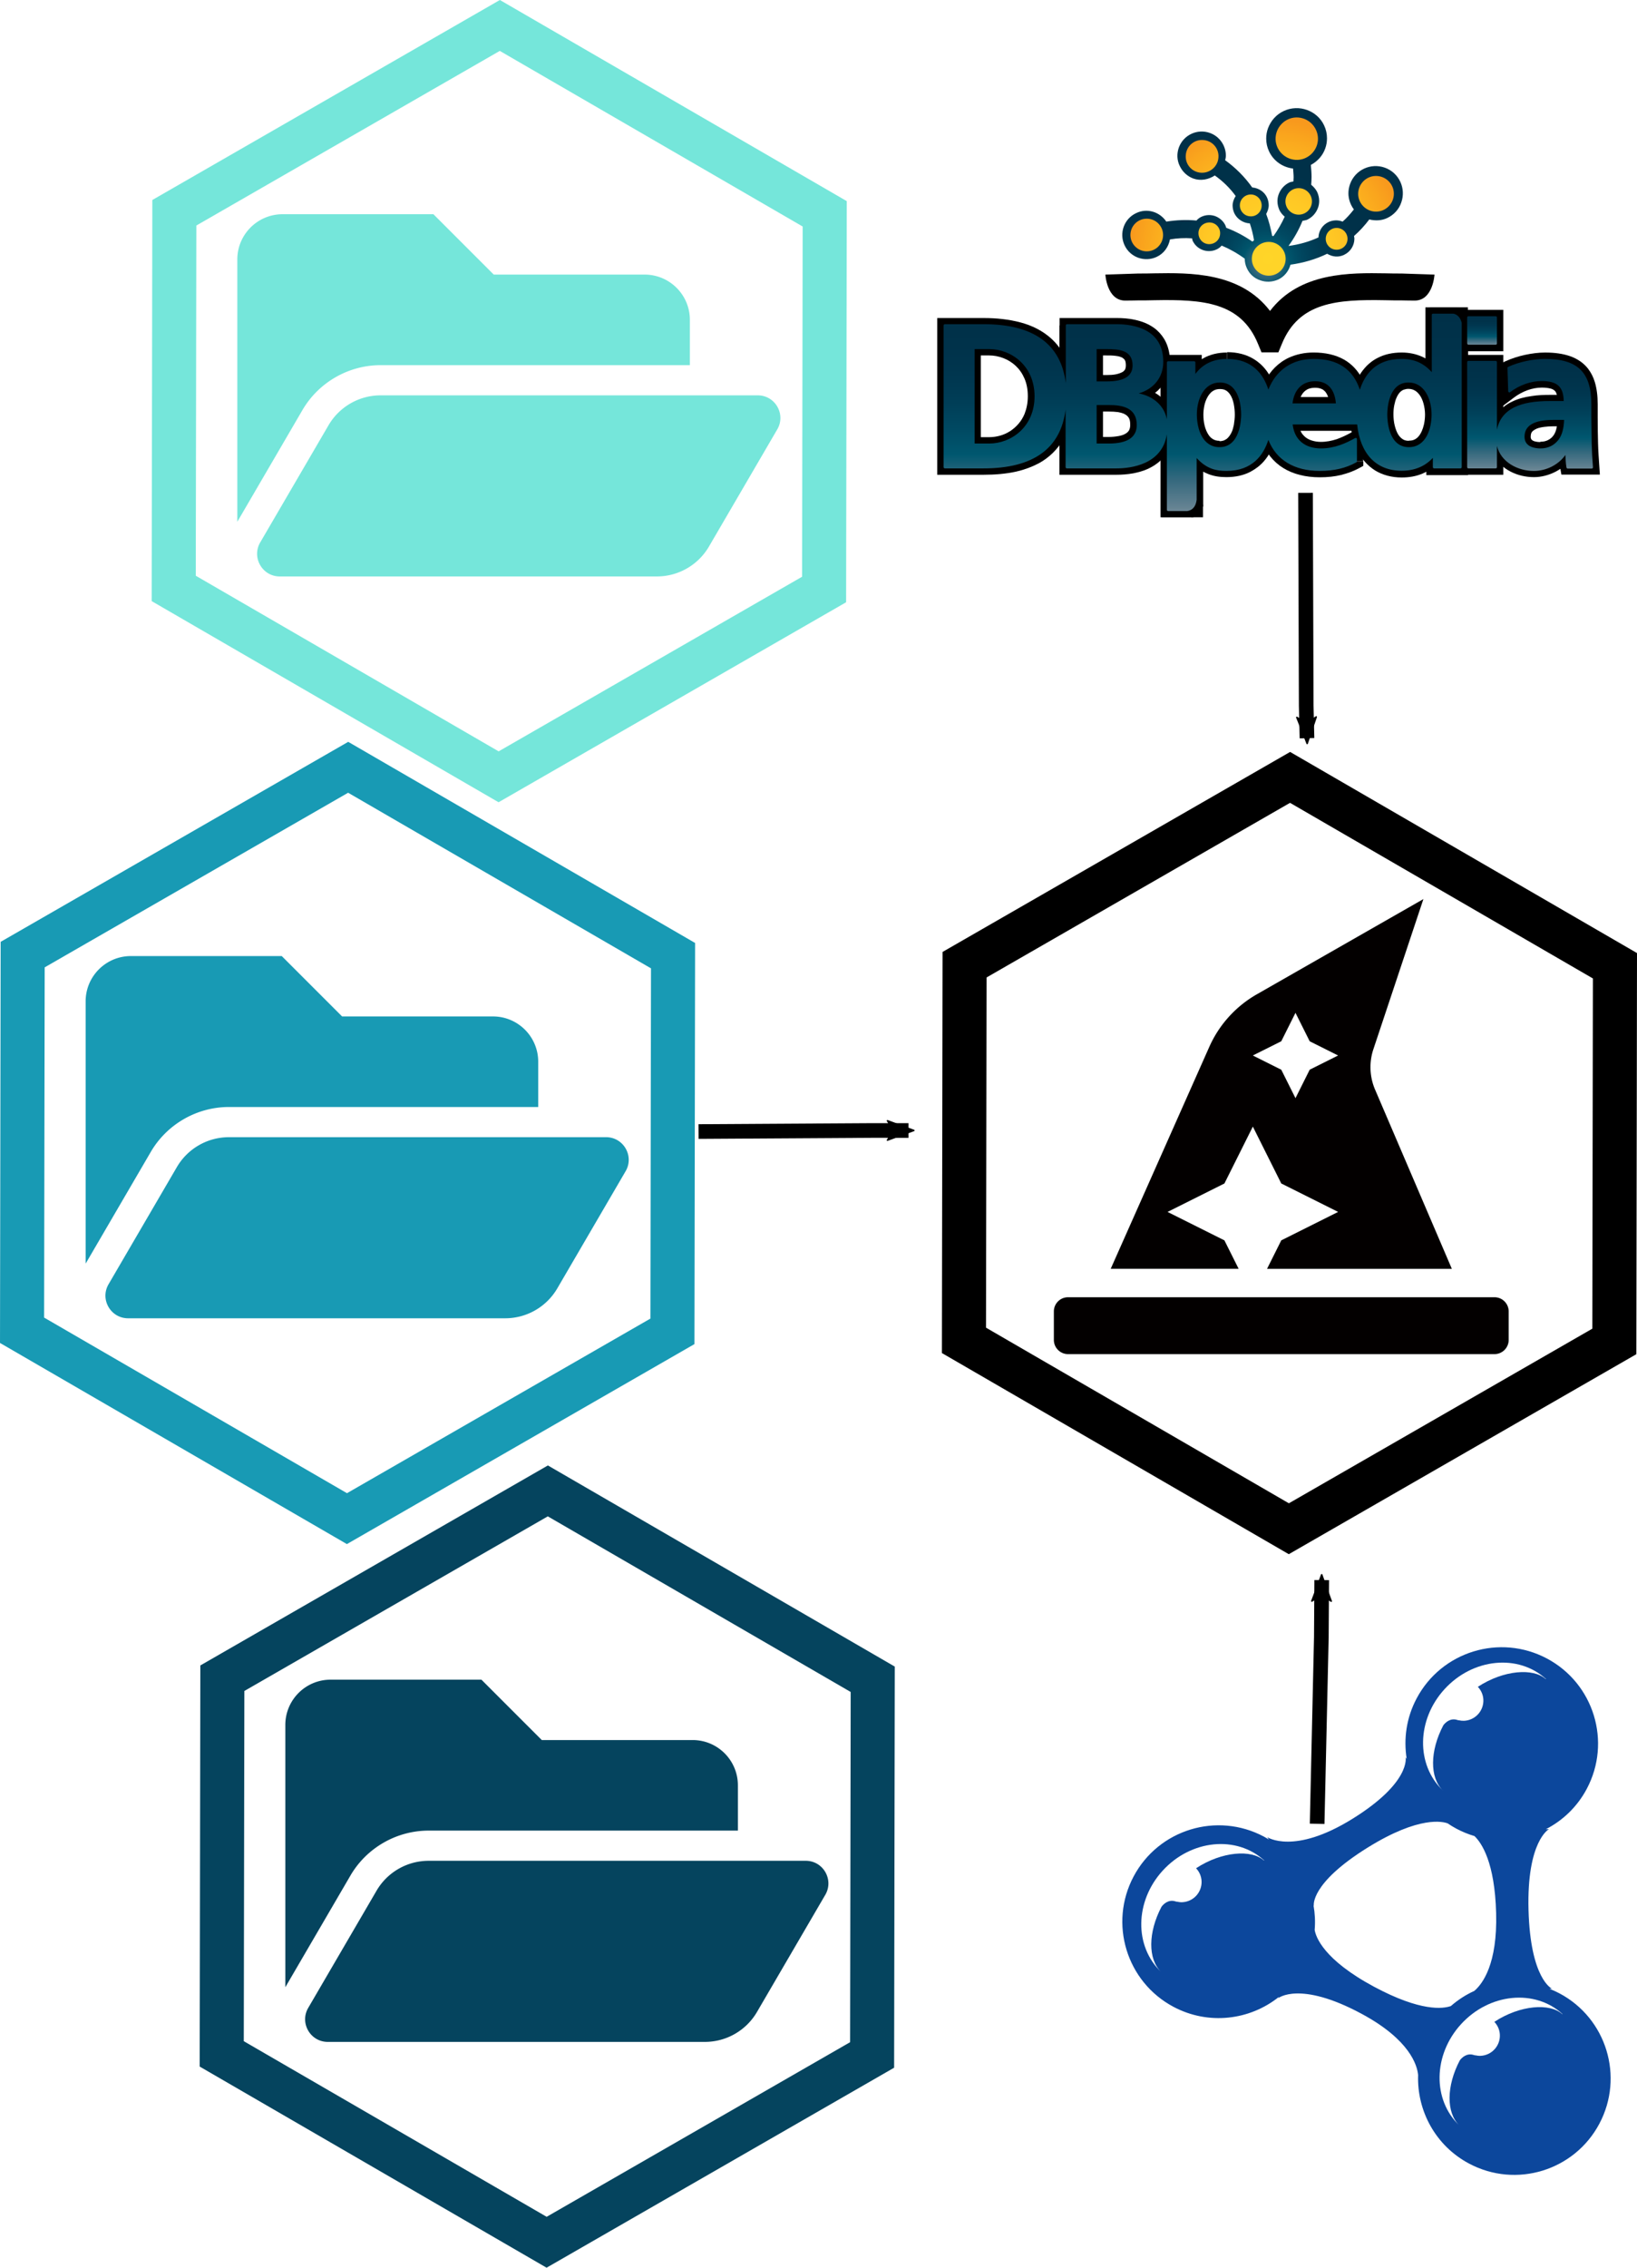 <?xml version="1.0" encoding="UTF-8" standalone="no"?>
<!-- Created with Inkscape (http://www.inkscape.org/) -->

<svg
   width="335.199mm"
   height="464.123mm"
   viewBox="0 0 335.199 464.123"
   version="1.1"
   id="svg8"
   inkscape:version="1.1.1 (3bf5ae0d25, 2021-09-20)"
   sodipodi:docname="centralizing-truth.svg"
   xmlns:inkscape="http://www.inkscape.org/namespaces/inkscape"
   xmlns:sodipodi="http://sodipodi.sourceforge.net/DTD/sodipodi-0.dtd"
   xmlns="http://www.w3.org/2000/svg"
   xmlns:svg="http://www.w3.org/2000/svg"
   xmlns:rdf="http://www.w3.org/1999/02/22-rdf-syntax-ns#"
   xmlns:cc="http://creativecommons.org/ns#"
   xmlns:dc="http://purl.org/dc/elements/1.1/">
  <defs
     id="defs2">
    <marker
       inkscape:stockid="Arrow2Lend"
       orient="auto"
       refY="0"
       refX="0"
       id="marker1075"
       style="overflow:visible"
       inkscape:isstock="true">
      <path
         id="path1073"
         style="fill:#05445e;fill-opacity:1;fill-rule:evenodd;stroke:#05445e;stroke-width:0.625;stroke-linejoin:round;stroke-opacity:1"
         d="M 8.719,4.034 -2.207,0.016 8.719,-4.002 c -1.745,2.372 -1.735,5.617 -6e-7,8.035 z"
         transform="matrix(-1.1,0,0,-1.1,-1.1,0)"
         inkscape:connector-curvature="0" />
    </marker>
    <marker
       inkscape:stockid="Scissors"
       orient="auto"
       refY="0"
       refX="0"
       id="Scissors"
       style="overflow:visible"
       inkscape:isstock="true">
      <path
         id="schere"
         d="M 9.09,-3.606 C 8.12,-4.777 6.37,-4.736 5.062,-4.233 l -8.212,3.078 c -2.388,-1.307 -4.748,-0.933 -4.748,-1.569 0,-0.497 0.457,-0.388 0.388,-1.683 -0.066,-1.243 -1.364,-2.163 -2.59,-2.082 -1.227,-0.007 -2.499,0.933 -2.51,2.23 -0.091,1.306 1.007,2.52 2.307,2.605 1.522,0.227 4.218,-0.696 5.483,1.571 -0.942,1.738 -2.614,1.743 -4.126,1.656 -1.255,-0.072 -2.762,0.287 -3.361,1.521 -0.578,1.182 -0.011,2.865 1.317,3.226 1.34,0.492 3.181,-0.13 3.499,-1.671 0.246,-1.188 -0.595,-1.746 -0.273,-2.177 0.244,-0.325 1.791,-0.137 4.547,-1.375 L 5.676,4.233 C 6.8,4.547 8.173,4.536 9.168,3.431 l -9.22,-3.485 z m -18.308,-1.901 c 1.295,0.723 1.189,2.684 -0.156,3.063 -1.217,0.424 -2.771,-0.759 -2.383,-2.077 0.227,-1.082 1.653,-1.481 2.54,-0.986 z m 0.056,8.017 c 1.351,0.499 1.121,2.784 -0.252,3.092 -0.911,0.316 -2.214,-0.139 -2.306,-1.212 -0.178,-1.305 1.356,-2.484 2.558,-1.879 z"
         style="fill:#189ab4;fill-opacity:1;stroke:#189ab4;stroke-opacity:1"
         inkscape:connector-curvature="0" />
    </marker>
    <marker
       inkscape:stockid="Tail"
       orient="auto"
       refY="0"
       refX="0"
       id="Tail"
       style="overflow:visible"
       inkscape:isstock="true">
      <g
         id="g1688"
         transform="scale(-1.2)"
         style="fill:#189ab4;fill-opacity:1;stroke:#189ab4;stroke-opacity:1">
        <path
           id="path1676"
           d="M -3.805,-3.959 0.544,0"
           style="fill:#189ab4;fill-opacity:1;fill-rule:evenodd;stroke:#189ab4;stroke-width:0.8;stroke-linecap:round;stroke-opacity:1"
           inkscape:connector-curvature="0" />
        <path
           id="path1678"
           d="M -1.287,-3.959 3.062,0"
           style="fill:#189ab4;fill-opacity:1;fill-rule:evenodd;stroke:#189ab4;stroke-width:0.8;stroke-linecap:round;stroke-opacity:1"
           inkscape:connector-curvature="0" />
        <path
           id="path1680"
           d="M 1.305,-3.959 5.654,0"
           style="fill:#189ab4;fill-opacity:1;fill-rule:evenodd;stroke:#189ab4;stroke-width:0.8;stroke-linecap:round;stroke-opacity:1"
           inkscape:connector-curvature="0" />
        <path
           id="path1682"
           d="M -3.805,4.178 0.544,0.22"
           style="fill:#189ab4;fill-opacity:1;fill-rule:evenodd;stroke:#189ab4;stroke-width:0.8;stroke-linecap:round;stroke-opacity:1"
           inkscape:connector-curvature="0" />
        <path
           id="path1684"
           d="M -1.287,4.178 3.062,0.22"
           style="fill:#189ab4;fill-opacity:1;fill-rule:evenodd;stroke:#189ab4;stroke-width:0.8;stroke-linecap:round;stroke-opacity:1"
           inkscape:connector-curvature="0" />
        <path
           id="path1686"
           d="M 1.305,4.178 5.654,0.22"
           style="fill:#189ab4;fill-opacity:1;fill-rule:evenodd;stroke:#189ab4;stroke-width:0.8;stroke-linecap:round;stroke-opacity:1"
           inkscape:connector-curvature="0" />
      </g>
    </marker>
    <marker
       inkscape:isstock="true"
       style="overflow:visible"
       id="marker10385"
       refX="0"
       refY="0"
       orient="auto"
       inkscape:stockid="Arrow2Lend">
      <path
         transform="matrix(-1.1,0,0,-1.1,-1.1,0)"
         d="M 8.719,4.034 -2.207,0.016 8.719,-4.002 c -1.745,2.372 -1.735,5.617 -6e-7,8.035 z"
         style="fill:#189ab4;fill-opacity:1;fill-rule:evenodd;stroke:#189ab4;stroke-width:0.625;stroke-linejoin:round;stroke-opacity:1"
         id="path10383"
         inkscape:connector-curvature="0" />
    </marker>
    <marker
       inkscape:isstock="true"
       style="overflow:visible"
       id="marker10205"
       refX="0"
       refY="0"
       orient="auto"
       inkscape:stockid="Arrow2Lend">
      <path
         transform="matrix(-1.1,0,0,-1.1,-1.1,0)"
         d="M 8.719,4.034 -2.207,0.016 8.719,-4.002 c -1.745,2.372 -1.735,5.617 -6e-7,8.035 z"
         style="fill:#a5a5a5;fill-opacity:0;fill-rule:evenodd;stroke:#a5a5a5;stroke-width:0.625;stroke-linejoin:round;stroke-opacity:0"
         id="path10203"
         inkscape:connector-curvature="0" />
    </marker>
    <marker
       inkscape:stockid="Arrow1Lend"
       orient="auto"
       refY="0"
       refX="0"
       id="marker4933"
       style="overflow:visible"
       inkscape:isstock="true">
      <path
         id="path4931"
         d="M 0,0 5,-5 -12.5,0 5,5 Z"
         style="fill:#000000;fill-opacity:1;fill-rule:evenodd;stroke:#000000;stroke-width:1pt;stroke-opacity:1"
         transform="matrix(-0.8,0,0,-0.8,-10,0)"
         inkscape:connector-curvature="0" />
    </marker>
    <marker
       inkscape:stockid="Arrow1Lstart"
       orient="auto"
       refY="0"
       refX="0"
       id="Arrow1Lstart"
       style="overflow:visible"
       inkscape:isstock="true">
      <path
         id="path4591"
         d="M 0,0 5,-5 -12.5,0 5,5 Z"
         style="fill:#000000;fill-opacity:1;fill-rule:evenodd;stroke:#000000;stroke-width:1pt;stroke-opacity:1"
         transform="matrix(0.8,0,0,0.8,10,0)"
         inkscape:connector-curvature="0" />
    </marker>
    <marker
       inkscape:stockid="Arrow2Mend"
       orient="auto"
       refY="0"
       refX="0"
       id="Arrow2Mend"
       style="overflow:visible"
       inkscape:isstock="true">
      <path
         id="path4618"
         style="fill:#000000;fill-opacity:1;fill-rule:evenodd;stroke:#000000;stroke-width:0.625;stroke-linejoin:round;stroke-opacity:1"
         d="M 8.719,4.034 -2.207,0.016 8.719,-4.002 c -1.745,2.372 -1.735,5.617 -6e-7,8.035 z"
         transform="scale(-0.6)"
         inkscape:connector-curvature="0" />
    </marker>
    <marker
       inkscape:stockid="Arrow1Lend"
       orient="auto"
       refY="0"
       refX="0"
       id="Arrow1Lend"
       style="overflow:visible"
       inkscape:isstock="true">
      <path
         id="path4594"
         d="M 0,0 5,-5 -12.5,0 5,5 Z"
         style="fill:#000000;fill-opacity:1;fill-rule:evenodd;stroke:#000000;stroke-width:1pt;stroke-opacity:1"
         transform="matrix(-0.8,0,0,-0.8,-10,0)"
         inkscape:connector-curvature="0" />
    </marker>
    <inkscape:path-effect
       effect="spiro"
       id="path-effect4587"
       is_visible="true"
       lpeversion="0" />
    <marker
       inkscape:stockid="Arrow2Lend"
       orient="auto"
       refY="0"
       refX="0"
       id="marker1075-2"
       style="overflow:visible"
       inkscape:isstock="true">
      <path
         inkscape:connector-curvature="0"
         id="path1073-9"
         style="fill:#05445e;fill-opacity:1;fill-rule:evenodd;stroke:#05445e;stroke-width:0.625;stroke-linejoin:round;stroke-opacity:1"
         d="M 8.719,4.034 -2.207,0.016 8.719,-4.002 c -1.745,2.372 -1.735,5.617 -6e-7,8.035 z"
         transform="matrix(-1.1,0,0,-1.1,-1.1,0)" />
    </marker>
    <marker
       inkscape:stockid="Arrow2Lend"
       orient="auto"
       refY="0"
       refX="0"
       id="marker1075-2-5-6"
       style="overflow:visible"
       inkscape:isstock="true">
      <path
         inkscape:connector-curvature="0"
         id="path1073-9-3-2"
         style="fill:#000000;fill-opacity:1;fill-rule:evenodd;stroke:#000000;stroke-width:0.625;stroke-linejoin:round;stroke-opacity:1"
         d="M 8.719,4.034 -2.207,0.016 8.719,-4.002 c -1.745,2.372 -1.735,5.617 -6e-7,8.035 z"
         transform="matrix(-1.1,0,0,-1.1,-1.1,0)" />
    </marker>
    <marker
       inkscape:stockid="Arrow2Lend"
       orient="auto"
       refY="0"
       refX="0"
       id="marker1075-2-3"
       style="overflow:visible"
       inkscape:isstock="true">
      <path
         inkscape:connector-curvature="0"
         id="path1073-9-6"
         style="fill:#000000;fill-opacity:1;fill-rule:evenodd;stroke:#000000;stroke-width:0.625;stroke-linejoin:round;stroke-opacity:1"
         d="M 8.719,4.034 -2.207,0.016 8.719,-4.002 c -1.745,2.372 -1.735,5.617 -6e-7,8.035 z"
         transform="matrix(-1.1,0,0,-1.1,-1.1,0)" />
    </marker>
    <linearGradient
       id="XMLID_3_"
       gradientUnits="userSpaceOnUse"
       x1="-677.331"
       y1="867.106"
       x2="-675.38"
       y2="867.106"
       gradientTransform="matrix(0,11.27,11.27,0,-9351.328,7892.264)">
      <stop
         offset="0"
         style="stop-color:#003048"
         id="stop24" />
      <stop
         offset="0.163"
         style="stop-color:#00324A"
         id="stop26" />
      <stop
         offset="0.308"
         style="stop-color:#00364F"
         id="stop28" />
      <stop
         offset="0.446"
         style="stop-color:#003E57"
         id="stop30" />
      <stop
         offset="0.58"
         style="stop-color:#004962"
         id="stop32" />
      <stop
         offset="0.711"
         style="stop-color:#00576F"
         id="stop34" />
      <stop
         offset="0.84"
         style="stop-color:#35697E"
         id="stop36" />
      <stop
         offset="0.965"
         style="stop-color:#608090"
         id="stop38" />
      <stop
         offset="1"
         style="stop-color:#6D8896"
         id="stop40" />
    </linearGradient>
    <linearGradient
       id="XMLID_4_"
       gradientUnits="userSpaceOnUse"
       x1="-696.107"
       y1="815.245"
       x2="-694.157"
       y2="815.245"
       gradientTransform="matrix(0,44.296,44.296,0,-35654.039,31126.41)">
      <stop
         offset="0"
         style="stop-color:#003048"
         id="stop44" />
      <stop
         offset="0.163"
         style="stop-color:#00324A"
         id="stop46" />
      <stop
         offset="0.308"
         style="stop-color:#00364F"
         id="stop48" />
      <stop
         offset="0.446"
         style="stop-color:#003E57"
         id="stop50" />
      <stop
         offset="0.58"
         style="stop-color:#004962"
         id="stop52" />
      <stop
         offset="0.711"
         style="stop-color:#00576F"
         id="stop54" />
      <stop
         offset="0.84"
         style="stop-color:#35697E"
         id="stop56" />
      <stop
         offset="0.965"
         style="stop-color:#608090"
         id="stop58" />
      <stop
         offset="1"
         style="stop-color:#6D8896"
         id="stop60" />
    </linearGradient>
    <linearGradient
       id="XMLID_6_"
       gradientUnits="userSpaceOnUse"
       x1="-699.312"
       y1="805.77"
       x2="-697.36"
       y2="805.77"
       gradientTransform="matrix(0,78.123,78.123,0,-62744.082,54889.027)">
      <stop
         offset="0"
         style="stop-color:#003048"
         id="stop64" />
      <stop
         offset="0.163"
         style="stop-color:#00324A"
         id="stop66" />
      <stop
         offset="0.308"
         style="stop-color:#00364F"
         id="stop68" />
      <stop
         offset="0.446"
         style="stop-color:#003E57"
         id="stop70" />
      <stop
         offset="0.58"
         style="stop-color:#004962"
         id="stop72" />
      <stop
         offset="0.711"
         style="stop-color:#00576F"
         id="stop74" />
      <stop
         offset="0.84"
         style="stop-color:#35697E"
         id="stop76" />
      <stop
         offset="0.965"
         style="stop-color:#608090"
         id="stop78" />
      <stop
         offset="1"
         style="stop-color:#6D8896"
         id="stop80" />
    </linearGradient>
    <radialGradient
       id="XMLID_7_"
       cx="-691.747"
       cy="792.552"
       r="1.39"
       gradientTransform="matrix(88.425,0,0,-88.425,61421.668,70299.328)"
       gradientUnits="userSpaceOnUse">
      <stop
         offset="0"
         style="stop-color:#6D8896"
         id="stop85" />
      <stop
         offset="0.043"
         style="stop-color:#4B7487"
         id="stop87" />
      <stop
         offset="0.093"
         style="stop-color:#286379"
         id="stop89" />
      <stop
         offset="0.149"
         style="stop-color:#00556C"
         id="stop91" />
      <stop
         offset="0.211"
         style="stop-color:#004962"
         id="stop93" />
      <stop
         offset="0.281"
         style="stop-color:#004059"
         id="stop95" />
      <stop
         offset="0.363"
         style="stop-color:#003951"
         id="stop97" />
      <stop
         offset="0.464"
         style="stop-color:#00344C"
         id="stop99" />
      <stop
         offset="0.606"
         style="stop-color:#003149"
         id="stop101" />
      <stop
         offset="1"
         style="stop-color:#003048"
         id="stop103" />
    </radialGradient>
    <radialGradient
       id="XMLID_9_"
       cx="-690.25"
       cy="791.977"
       r="1.39"
       gradientTransform="matrix(78.085,0,0,-78.085,54154.621,62056.152)"
       gradientUnits="userSpaceOnUse">
      <stop
         offset="0"
         style="stop-color:#FFD528"
         id="stop107" />
      <stop
         offset="0.222"
         style="stop-color:#FFD227"
         id="stop109" />
      <stop
         offset="0.444"
         style="stop-color:#FFC925"
         id="stop111" />
      <stop
         offset="0.665"
         style="stop-color:#FDBB21"
         id="stop113" />
      <stop
         offset="0.885"
         style="stop-color:#FAA61D"
         id="stop115" />
      <stop
         offset="1"
         style="stop-color:#F8991D"
         id="stop117" />
    </radialGradient>
    <radialGradient
       id="XMLID_10_"
       cx="-690.243"
       cy="791.97"
       r="1.391"
       gradientTransform="matrix(78.084,0,0,-78.084,54152.84,62054.199)"
       gradientUnits="userSpaceOnUse">
      <stop
         offset="0"
         style="stop-color:#FFD528"
         id="stop121" />
      <stop
         offset="0.222"
         style="stop-color:#FFD227"
         id="stop123" />
      <stop
         offset="0.444"
         style="stop-color:#FFC925"
         id="stop125" />
      <stop
         offset="0.665"
         style="stop-color:#FDBB21"
         id="stop127" />
      <stop
         offset="0.885"
         style="stop-color:#FAA61D"
         id="stop129" />
      <stop
         offset="1"
         style="stop-color:#F8991D"
         id="stop131" />
    </radialGradient>
    <radialGradient
       id="XMLID_11_"
       cx="-690.25"
       cy="791.977"
       r="1.39"
       gradientTransform="matrix(78.085,0,0,-78.085,54154.621,62056.152)"
       gradientUnits="userSpaceOnUse">
      <stop
         offset="0"
         style="stop-color:#FFD528"
         id="stop135" />
      <stop
         offset="0.222"
         style="stop-color:#FFD227"
         id="stop137" />
      <stop
         offset="0.444"
         style="stop-color:#FFC925"
         id="stop139" />
      <stop
         offset="0.665"
         style="stop-color:#FDBB21"
         id="stop141" />
      <stop
         offset="0.885"
         style="stop-color:#FAA61D"
         id="stop143" />
      <stop
         offset="1"
         style="stop-color:#F8991D"
         id="stop145" />
    </radialGradient>
    <radialGradient
       id="XMLID_13_"
       cx="-690.25"
       cy="791.977"
       r="1.39"
       gradientTransform="matrix(78.085,0,0,-78.085,54154.621,62056.152)"
       gradientUnits="userSpaceOnUse">
      <stop
         offset="0"
         style="stop-color:#FFD528"
         id="stop149" />
      <stop
         offset="0.222"
         style="stop-color:#FFD227"
         id="stop151" />
      <stop
         offset="0.444"
         style="stop-color:#FFC925"
         id="stop153" />
      <stop
         offset="0.665"
         style="stop-color:#FDBB21"
         id="stop155" />
      <stop
         offset="0.885"
         style="stop-color:#FAA61D"
         id="stop157" />
      <stop
         offset="1"
         style="stop-color:#F8991D"
         id="stop159" />
    </radialGradient>
    <radialGradient
       id="XMLID_14_"
       cx="-690.25"
       cy="791.977"
       r="1.39"
       gradientTransform="matrix(78.085,0,0,-78.085,54154.621,62056.152)"
       gradientUnits="userSpaceOnUse">
      <stop
         offset="0"
         style="stop-color:#FFD528"
         id="stop163" />
      <stop
         offset="0.222"
         style="stop-color:#FFD227"
         id="stop165" />
      <stop
         offset="0.444"
         style="stop-color:#FFC925"
         id="stop167" />
      <stop
         offset="0.665"
         style="stop-color:#FDBB21"
         id="stop169" />
      <stop
         offset="0.885"
         style="stop-color:#FAA61D"
         id="stop171" />
      <stop
         offset="1"
         style="stop-color:#F8991D"
         id="stop173" />
    </radialGradient>
    <radialGradient
       id="XMLID_15_"
       cx="-690.25"
       cy="791.977"
       r="1.39"
       gradientTransform="matrix(78.085,0,0,-78.085,54154.621,62056.152)"
       gradientUnits="userSpaceOnUse">
      <stop
         offset="0"
         style="stop-color:#FFD528"
         id="stop177" />
      <stop
         offset="0.222"
         style="stop-color:#FFD227"
         id="stop179" />
      <stop
         offset="0.444"
         style="stop-color:#FFC925"
         id="stop181" />
      <stop
         offset="0.665"
         style="stop-color:#FDBB21"
         id="stop183" />
      <stop
         offset="0.885"
         style="stop-color:#FAA61D"
         id="stop185" />
      <stop
         offset="1"
         style="stop-color:#F8991D"
         id="stop187" />
    </radialGradient>
    <radialGradient
       id="XMLID_17_"
       cx="-690.25"
       cy="791.977"
       r="1.39"
       gradientTransform="matrix(78.085,0,0,-78.085,54154.621,62056.152)"
       gradientUnits="userSpaceOnUse">
      <stop
         offset="0"
         style="stop-color:#FFD528"
         id="stop191" />
      <stop
         offset="0.222"
         style="stop-color:#FFD227"
         id="stop193" />
      <stop
         offset="0.444"
         style="stop-color:#FFC925"
         id="stop195" />
      <stop
         offset="0.665"
         style="stop-color:#FDBB21"
         id="stop197" />
      <stop
         offset="0.885"
         style="stop-color:#FAA61D"
         id="stop199" />
      <stop
         offset="1"
         style="stop-color:#F8991D"
         id="stop201" />
    </radialGradient>
    <radialGradient
       id="XMLID_18_"
       cx="-690.25"
       cy="791.977"
       r="1.39"
       gradientTransform="matrix(78.085,0,0,-78.085,54154.621,62056.152)"
       gradientUnits="userSpaceOnUse">
      <stop
         offset="0"
         style="stop-color:#FFD528"
         id="stop205" />
      <stop
         offset="0.222"
         style="stop-color:#FFD227"
         id="stop207" />
      <stop
         offset="0.444"
         style="stop-color:#FFC925"
         id="stop209" />
      <stop
         offset="0.665"
         style="stop-color:#FDBB21"
         id="stop211" />
      <stop
         offset="0.885"
         style="stop-color:#FAA61D"
         id="stop213" />
      <stop
         offset="1"
         style="stop-color:#F8991D"
         id="stop215" />
    </radialGradient>
    <radialGradient
       id="XMLID_20_"
       cx="-690.25"
       cy="791.977"
       r="1.39"
       gradientTransform="matrix(78.085,0,0,-78.085,54154.621,62056.152)"
       gradientUnits="userSpaceOnUse">
      <stop
         offset="0"
         style="stop-color:#FFD528"
         id="stop219" />
      <stop
         offset="0.222"
         style="stop-color:#FFD227"
         id="stop221" />
      <stop
         offset="0.444"
         style="stop-color:#FFC925"
         id="stop223" />
      <stop
         offset="0.665"
         style="stop-color:#FDBB21"
         id="stop225" />
      <stop
         offset="0.885"
         style="stop-color:#FAA61D"
         id="stop227" />
      <stop
         offset="1"
         style="stop-color:#F8991D"
         id="stop229" />
    </radialGradient>
    <radialGradient
       id="XMLID_7_-7"
       cx="-691.747"
       cy="792.552"
       r="1.39"
       gradientTransform="matrix(88.425,0,0,-88.425,61421.668,70299.328)"
       gradientUnits="userSpaceOnUse">
      <stop
         offset="0"
         style="stop-color:#6D8896"
         id="stop85-8" />
      <stop
         offset="0.043"
         style="stop-color:#4B7487"
         id="stop87-4" />
      <stop
         offset="0.093"
         style="stop-color:#286379"
         id="stop89-5" />
      <stop
         offset="0.149"
         style="stop-color:#00556C"
         id="stop91-0" />
      <stop
         offset="0.211"
         style="stop-color:#004962"
         id="stop93-3" />
      <stop
         offset="0.281"
         style="stop-color:#004059"
         id="stop95-6" />
      <stop
         offset="0.363"
         style="stop-color:#003951"
         id="stop97-1" />
      <stop
         offset="0.464"
         style="stop-color:#00344C"
         id="stop99-0" />
      <stop
         offset="0.606"
         style="stop-color:#003149"
         id="stop101-6" />
      <stop
         offset="1"
         style="stop-color:#003048"
         id="stop103-3" />
    </radialGradient>
    <radialGradient
       id="XMLID_9_-2"
       cx="-690.25"
       cy="791.977"
       r="1.39"
       gradientTransform="matrix(78.085,0,0,-78.085,54154.621,62056.152)"
       gradientUnits="userSpaceOnUse">
      <stop
         offset="0"
         style="stop-color:#FFD528"
         id="stop107-0" />
      <stop
         offset="0.222"
         style="stop-color:#FFD227"
         id="stop109-6" />
      <stop
         offset="0.444"
         style="stop-color:#FFC925"
         id="stop111-1" />
      <stop
         offset="0.665"
         style="stop-color:#FDBB21"
         id="stop113-5" />
      <stop
         offset="0.885"
         style="stop-color:#FAA61D"
         id="stop115-5" />
      <stop
         offset="1"
         style="stop-color:#F8991D"
         id="stop117-4" />
    </radialGradient>
    <radialGradient
       id="XMLID_10_-7"
       cx="-690.243"
       cy="791.97"
       r="1.391"
       gradientTransform="matrix(78.084,0,0,-78.084,54152.84,62054.199)"
       gradientUnits="userSpaceOnUse">
      <stop
         offset="0"
         style="stop-color:#FFD528"
         id="stop121-6" />
      <stop
         offset="0.222"
         style="stop-color:#FFD227"
         id="stop123-5" />
      <stop
         offset="0.444"
         style="stop-color:#FFC925"
         id="stop125-6" />
      <stop
         offset="0.665"
         style="stop-color:#FDBB21"
         id="stop127-9" />
      <stop
         offset="0.885"
         style="stop-color:#FAA61D"
         id="stop129-3" />
      <stop
         offset="1"
         style="stop-color:#F8991D"
         id="stop131-7" />
    </radialGradient>
    <radialGradient
       id="XMLID_11_-4"
       cx="-690.25"
       cy="791.977"
       r="1.39"
       gradientTransform="matrix(78.085,0,0,-78.085,54154.621,62056.152)"
       gradientUnits="userSpaceOnUse">
      <stop
         offset="0"
         style="stop-color:#FFD528"
         id="stop135-5" />
      <stop
         offset="0.222"
         style="stop-color:#FFD227"
         id="stop137-2" />
      <stop
         offset="0.444"
         style="stop-color:#FFC925"
         id="stop139-5" />
      <stop
         offset="0.665"
         style="stop-color:#FDBB21"
         id="stop141-4" />
      <stop
         offset="0.885"
         style="stop-color:#FAA61D"
         id="stop143-7" />
      <stop
         offset="1"
         style="stop-color:#F8991D"
         id="stop145-4" />
    </radialGradient>
    <radialGradient
       id="XMLID_13_-4"
       cx="-690.25"
       cy="791.977"
       r="1.39"
       gradientTransform="matrix(78.085,0,0,-78.085,54154.621,62056.152)"
       gradientUnits="userSpaceOnUse">
      <stop
         offset="0"
         style="stop-color:#FFD528"
         id="stop149-3" />
      <stop
         offset="0.222"
         style="stop-color:#FFD227"
         id="stop151-0" />
      <stop
         offset="0.444"
         style="stop-color:#FFC925"
         id="stop153-7" />
      <stop
         offset="0.665"
         style="stop-color:#FDBB21"
         id="stop155-8" />
      <stop
         offset="0.885"
         style="stop-color:#FAA61D"
         id="stop157-6" />
      <stop
         offset="1"
         style="stop-color:#F8991D"
         id="stop159-8" />
    </radialGradient>
    <radialGradient
       id="XMLID_14_-8"
       cx="-690.25"
       cy="791.977"
       r="1.39"
       gradientTransform="matrix(78.085,0,0,-78.085,54154.621,62056.152)"
       gradientUnits="userSpaceOnUse">
      <stop
         offset="0"
         style="stop-color:#FFD528"
         id="stop163-4" />
      <stop
         offset="0.222"
         style="stop-color:#FFD227"
         id="stop165-3" />
      <stop
         offset="0.444"
         style="stop-color:#FFC925"
         id="stop167-1" />
      <stop
         offset="0.665"
         style="stop-color:#FDBB21"
         id="stop169-4" />
      <stop
         offset="0.885"
         style="stop-color:#FAA61D"
         id="stop171-9" />
      <stop
         offset="1"
         style="stop-color:#F8991D"
         id="stop173-2" />
    </radialGradient>
    <radialGradient
       id="XMLID_15_-0"
       cx="-690.25"
       cy="791.977"
       r="1.39"
       gradientTransform="matrix(78.085,0,0,-78.085,54154.621,62056.152)"
       gradientUnits="userSpaceOnUse">
      <stop
         offset="0"
         style="stop-color:#FFD528"
         id="stop177-6" />
      <stop
         offset="0.222"
         style="stop-color:#FFD227"
         id="stop179-8" />
      <stop
         offset="0.444"
         style="stop-color:#FFC925"
         id="stop181-9" />
      <stop
         offset="0.665"
         style="stop-color:#FDBB21"
         id="stop183-2" />
      <stop
         offset="0.885"
         style="stop-color:#FAA61D"
         id="stop185-6" />
      <stop
         offset="1"
         style="stop-color:#F8991D"
         id="stop187-6" />
    </radialGradient>
    <radialGradient
       id="XMLID_17_-4"
       cx="-690.25"
       cy="791.977"
       r="1.39"
       gradientTransform="matrix(78.085,0,0,-78.085,54154.621,62056.152)"
       gradientUnits="userSpaceOnUse">
      <stop
         offset="0"
         style="stop-color:#FFD528"
         id="stop191-9" />
      <stop
         offset="0.222"
         style="stop-color:#FFD227"
         id="stop193-5" />
      <stop
         offset="0.444"
         style="stop-color:#FFC925"
         id="stop195-0" />
      <stop
         offset="0.665"
         style="stop-color:#FDBB21"
         id="stop197-4" />
      <stop
         offset="0.885"
         style="stop-color:#FAA61D"
         id="stop199-8" />
      <stop
         offset="1"
         style="stop-color:#F8991D"
         id="stop201-7" />
    </radialGradient>
    <radialGradient
       id="XMLID_18_-1"
       cx="-690.25"
       cy="791.977"
       r="1.39"
       gradientTransform="matrix(78.085,0,0,-78.085,54154.621,62056.152)"
       gradientUnits="userSpaceOnUse">
      <stop
         offset="0"
         style="stop-color:#FFD528"
         id="stop205-7" />
      <stop
         offset="0.222"
         style="stop-color:#FFD227"
         id="stop207-2" />
      <stop
         offset="0.444"
         style="stop-color:#FFC925"
         id="stop209-7" />
      <stop
         offset="0.665"
         style="stop-color:#FDBB21"
         id="stop211-2" />
      <stop
         offset="0.885"
         style="stop-color:#FAA61D"
         id="stop213-2" />
      <stop
         offset="1"
         style="stop-color:#F8991D"
         id="stop215-6" />
    </radialGradient>
    <radialGradient
       id="XMLID_20_-1"
       cx="-690.25"
       cy="791.977"
       r="1.39"
       gradientTransform="matrix(78.085,0,0,-78.085,54154.621,62056.152)"
       gradientUnits="userSpaceOnUse">
      <stop
         offset="0"
         style="stop-color:#FFD528"
         id="stop219-0" />
      <stop
         offset="0.222"
         style="stop-color:#FFD227"
         id="stop221-6" />
      <stop
         offset="0.444"
         style="stop-color:#FFC925"
         id="stop223-1" />
      <stop
         offset="0.665"
         style="stop-color:#FDBB21"
         id="stop225-5" />
      <stop
         offset="0.885"
         style="stop-color:#FAA61D"
         id="stop227-9" />
      <stop
         offset="1"
         style="stop-color:#F8991D"
         id="stop229-4" />
    </radialGradient>
    <marker
       inkscape:stockid="Arrow2Mend"
       orient="auto"
       refY="0"
       refX="0"
       id="Arrow2Mend-9"
       style="overflow:visible"
       inkscape:isstock="true">
      <path
         id="path1075"
         style="fill:#000000;fill-opacity:1;fill-rule:evenodd;stroke:#000000;stroke-width:0.625;stroke-linejoin:round;stroke-opacity:1"
         d="M 8.719,4.034 -2.207,0.016 8.719,-4.002 c -1.745,2.372 -1.735,5.617 -6e-7,8.035 z"
         transform="scale(-0.6)"
         inkscape:connector-curvature="0" />
    </marker>
    <marker
       inkscape:stockid="Arrow2Mend"
       orient="auto"
       refY="0"
       refX="0"
       id="Arrow2Mend-9-0"
       style="overflow:visible"
       inkscape:isstock="true">
      <path
         id="path1075-9"
         style="fill:#000000;fill-opacity:1;fill-rule:evenodd;stroke:#000000;stroke-width:0.625;stroke-linejoin:round;stroke-opacity:1"
         d="M 8.719,4.034 -2.207,0.016 8.719,-4.002 c -1.745,2.372 -1.735,5.617 -6e-7,8.035 z"
         transform="scale(-0.6)"
         inkscape:connector-curvature="0" />
    </marker>
    <marker
       inkscape:stockid="Arrow2Mend"
       orient="auto"
       refY="0"
       refX="0"
       id="Arrow2Mend-9-0-7"
       style="overflow:visible"
       inkscape:isstock="true">
      <path
         id="path1075-9-7"
         style="fill:#000000;fill-opacity:1;fill-rule:evenodd;stroke:#000000;stroke-width:0.625;stroke-linejoin:round;stroke-opacity:1"
         d="M 8.719,4.034 -2.207,0.016 8.719,-4.002 c -1.745,2.372 -1.735,5.617 -6e-7,8.035 z"
         transform="scale(-0.6)"
         inkscape:connector-curvature="0" />
    </marker>
  </defs>
  <sodipodi:namedview
     id="base"
     pagecolor="#ffffff"
     bordercolor="#666666"
     borderopacity="1.0"
     inkscape:pageopacity="0.0"
     inkscape:pageshadow="2"
     inkscape:zoom="0.35"
     inkscape:cx="512.85714"
     inkscape:cy="1085.7143"
     inkscape:document-units="mm"
     inkscape:current-layer="layer1"
     showgrid="false"
     inkscape:window-width="1920"
     inkscape:window-height="1043"
     inkscape:window-x="0"
     inkscape:window-y="0"
     inkscape:window-maximized="1"
     fit-margin-top="0"
     fit-margin-left="0"
     fit-margin-right="0"
     fit-margin-bottom="0"
     inkscape:snap-global="false"
     showguides="true"
     inkscape:guide-bbox="true"
     inkscape:pagecheckerboard="0">
    <sodipodi:guide
       position="283.869,315.204"
       orientation="1,0"
       id="guide930"
       inkscape:locked="false" />
  </sodipodi:namedview>
  <g
     inkscape:label="Calque 1"
     inkscape:groupmode="layer"
     id="layer1"
     transform="translate(973.616,370.193)">
    <g
       id="g3231"
       transform="translate(42.195,-44.684)">
      <path
         d="m -837.234,95.071 -66.65,38.335 -66.524,-38.554 0.126,-76.888 66.65,-38.335 66.524,38.554 z"
         inkscape:randomized="0"
         inkscape:rounded="0"
         inkscape:flatsided="true"
         sodipodi:arg2="1.0488424"
         sodipodi:arg1="0.5252436"
         sodipodi:r2="66.587135"
         sodipodi:r1="76.888199"
         sodipodi:cy="56.517017"
         sodipodi:cx="-903.75787"
         sodipodi:sides="6"
         id="path2549"
         style="fill:none;fill-opacity:1;stroke:#05445e;stroke-width:9.022;stroke-miterlimit:4;stroke-dasharray:none;stroke-opacity:1"
         sodipodi:type="star" />
      <path
         inkscape:connector-curvature="0"
         d="m -846.823,62.301 -13.982,23.969 a 12.355,12.355 0 0 1 -10.672,6.13 h -77.216 c -3.576,0 -5.804,-3.879 -4.002,-6.968 l 13.982,-23.969 a 12.356,12.356 0 0 1 10.673,-6.13 h 77.216 c 3.576,0 5.804,3.879 4.002,6.968 z m -81.218,-13.146 h 63.323 v -9.267 c 0,-5.118 -4.149,-9.267 -9.267,-9.267 h -30.889 l -12.356,-12.356 h -30.889 c -5.118,0 -9.267,4.149 -9.267,9.267 v 53.679 l 13.336,-22.861 c 3.308,-5.672 9.443,-9.195 16.009,-9.195 z"
         id="path2-3"
         style="fill:#05445e;fill-opacity:1;stroke-width:0.193" />
    </g>
    <g
       id="g2391"
       transform="translate(2.176,11.246)">
      <path
         inkscape:randomized="0"
         inkscape:rounded="0"
         inkscape:flatsided="true"
         sodipodi:arg2="1.0488424"
         sodipodi:arg1="0.5252436"
         sodipodi:r2="66.587135"
         sodipodi:r1="76.888199"
         sodipodi:cy="56.517017"
         sodipodi:cx="-903.75787"
         sodipodi:sides="6"
         id="path2549-3"
         style="fill:none;fill-opacity:1;stroke:#189ab4;stroke-width:9.022;stroke-miterlimit:4;stroke-dasharray:none;stroke-opacity:1"
         sodipodi:type="star"
         d="m -837.234,95.071 -66.65,38.335 -66.524,-38.554 0.126,-76.888 66.65,-38.335 66.524,38.554 z"
         transform="translate(-0.868,-204.029)" />
      <path
         inkscape:connector-curvature="0"
         d="m -847.691,-141.728 -13.982,23.969 a 12.355,12.355 0 0 1 -10.672,6.13 h -77.216 c -3.576,0 -5.804,-3.879 -4.002,-6.968 l 13.982,-23.969 a 12.356,12.356 0 0 1 10.673,-6.13 h 77.216 c 3.576,0 5.804,3.879 4.002,6.968 z m -81.218,-13.146 h 63.323 v -9.267 c 0,-5.118 -4.149,-9.267 -9.267,-9.267 h -30.889 l -12.356,-12.356 h -30.889 c -5.118,0 -9.267,4.149 -9.267,9.267 v 53.679 l 13.336,-22.861 c 3.308,-5.672 9.443,-9.195 16.009,-9.195 z"
         id="path2-3-6"
         style="fill:#189ab4;fill-opacity:1;stroke-width:0.193" />
    </g>
    <g
       id="g3227"
       transform="translate(31.141,40.537)">
      <path
         inkscape:randomized="0"
         inkscape:rounded="0"
         inkscape:flatsided="true"
         sodipodi:arg2="1.0488424"
         sodipodi:arg1="0.5252436"
         sodipodi:r2="66.587135"
         sodipodi:r1="76.888199"
         sodipodi:cy="56.517017"
         sodipodi:cx="-903.75787"
         sodipodi:sides="6"
         id="path2549-3-7"
         style="fill:none;fill-opacity:1;stroke:#75e6da;stroke-width:9.022;stroke-miterlimit:4;stroke-dasharray:none;stroke-opacity:1"
         sodipodi:type="star"
         transform="translate(1.223,-385.15)"
         d="m -837.234,95.071 -66.65,38.335 -66.524,-38.554 0.126,-76.888 66.65,-38.335 66.524,38.554 z" />
      <path
         inkscape:connector-curvature="0"
         d="m -845.6,-322.849 -13.982,23.969 a 12.355,12.355 0 0 1 -10.672,6.13 h -77.216 c -3.576,0 -5.804,-3.879 -4.002,-6.968 l 13.982,-23.969 a 12.356,12.356 0 0 1 10.673,-6.13 h 77.216 c 3.576,0 5.804,3.879 4.002,6.968 z m -81.218,-13.146 h 63.323 v -9.267 c 0,-5.118 -4.149,-9.267 -9.267,-9.267 h -30.889 l -12.356,-12.356 h -30.889 c -5.118,0 -9.267,4.149 -9.267,9.267 v 53.679 l 13.336,-22.861 c 3.308,-5.672 9.443,-9.195 16.009,-9.195 z"
         id="path2-3-6-5"
         style="fill:#75e6da;fill-opacity:1;stroke-width:0.193" />
    </g>
    <g
       id="g3223"
       transform="translate(-228.773,18.492)">
      <path
         sodipodi:type="star"
         style="fill:none;fill-opacity:1;stroke:#000000;stroke-width:9.022;stroke-miterlimit:4;stroke-dasharray:none;stroke-opacity:1"
         id="path2549-6"
         sodipodi:sides="6"
         sodipodi:cx="-480.80923"
         sodipodi:cy="-152.69185"
         sodipodi:r1="76.888199"
         sodipodi:r2="66.587135"
         sodipodi:arg1="0.5252436"
         sodipodi:arg2="1.0488424"
         inkscape:flatsided="true"
         inkscape:rounded="0"
         inkscape:randomized="0"
         d="m -414.285,-114.138 -66.65,38.335 -66.524,-38.554 0.126,-76.888 66.65,-38.335 66.524,38.554 z" />
      <path
         style="fill:#030000;fill-opacity:1;stroke-width:0.182"
         id="path2-7"
         d="m -438.829,-123.183 h -87.312 c -1.608,0 -2.91,1.302 -2.91,2.91 v 5.821 c 0,1.608 1.302,2.91 2.91,2.91 h 87.312 c 1.608,0 2.91,-1.302 2.91,-2.91 v -5.821 c 0,-1.608 -1.302,-2.91 -2.91,-2.91 z m -55.298,-11.642 -11.642,-5.821 11.642,-5.821 5.821,-11.642 5.821,11.642 11.642,5.821 -11.642,5.821 -2.91,5.821 h 37.835 l -15.718,-36.677 a 11.633,11.633 0 0 1 -0.344,-8.267 l 10.241,-30.727 -34.121,19.498 a 23.281,23.281 0 0 0 -9.724,10.759 l -20.184,45.413 h 26.194 z m 11.642,-40.746 2.91,-5.821 2.91,5.821 5.821,2.91 -5.821,2.91 -2.91,5.821 -2.91,-5.821 -5.821,-2.91 z"
         inkscape:connector-curvature="0" />
    </g>
    <rect
       style="fill:#ffffff;fill-opacity:1;stroke:#ffffff;stroke-width:1.35;stroke-miterlimit:4;stroke-dasharray:none;stroke-opacity:1"
       id="rect4544"
       width="0"
       height="29.296"
       x="-489.421"
       y="-122.404" />
    <g
       id="g101"
       transform="matrix(0.265,0,0,0.265,-755.908,-33.062)">
      <path
         d="m 383.476,267.343 c -2.544,-1.346 -5.14,-2.493 -7.743,-3.516 l 1.863,-0.15 c 0,0 -16.608,-7.354 -18.057,-60.722 -1.438,-53.372 15.828,-62.478 15.828,-62.478 l -2.48,0.109 c 13.045,-6.69 24.265,-17.267 31.669,-31.216 19.295,-36.291 5.488,-81.362 -30.81,-100.657 -36.31,-19.276 -81.372,-5.506 -100.656,30.817 -7.927,14.899 -10.178,31.273 -7.677,46.733 l -0.851,-1.306 c 0,0 4.373,19.365 -41.032,47.55 -45.397,28.2 -65.877,14.159 -65.877,14.159 l 1.302,1.925 c -1.298,-0.803 -2.544,-1.624 -3.901,-2.333 -36.306,-19.294 -81.38,-5.509 -100.667,30.804 -19.281,36.309 -5.489,81.365 30.813,100.668 27.064,14.364 58.974,10.36 81.461,-7.655 l -0.487,0.946 c 0,0 16.531,-13.599 64.16,11.973 37.601,20.178 43.184,39.956 43.899,47.383 -0.983,27.57 13.388,54.618 39.389,68.433 36.301,19.299 81.374,5.498 100.657,-30.804 19.292,-36.302 5.507,-81.382 -30.803,-100.663 z m -83.934,9.785 c -6.018,2.129 -23.203,4.487 -59.389,-14.921 -39.187,-21.04 -45.005,-38.615 -45.855,-43.891 0.557,-6.401 0.202,-12.791 -0.891,-19.02 l 0.239,0.359 c 0,0 -3.189,-17.096 41.65,-44.943 40.133,-24.908 58.376,-19.955 61.771,-18.653 2.185,1.485 4.45,2.867 6.825,4.131 4.518,2.398 9.174,4.283 13.888,5.672 5.52,5.257 15.678,20.178 16.733,59.413 1.078,39.535 -10.533,54.779 -16.865,60.168 -6.526,2.956 -12.626,6.897 -18.106,11.685 z"
         fill="#0c479c"
         id="path6"
         style="image-rendering:optimizeQuality;shape-rendering:geometricPrecision;text-rendering:geometricPrecision" />
      <g
         id="g10"
         style="image-rendering:optimizeQuality;shape-rendering:geometricPrecision;text-rendering:geometricPrecision">
        <path
           d="m 294.631,32.4 c -21.659,23.694 -22.118,58.544 -1.246,78.264 -10.316,-9.935 -10.093,-30.608 0.33,-50.387 1.342,-1.774 5.224,-5.961 10.898,-4.055 0.569,0.194 0.951,0.245 1.17,0.213 1.284,0.278 2.601,0.439 3.96,0.381 8.622,-0.393 15.288,-7.684 14.898,-16.307 -0.175,-3.868 -1.78,-7.292 -4.26,-9.92 20.007,-13.107 42.968,-14.61 52.375,-6.016 l 0.359,0.025 C 351.625,4.97 316.493,8.476 294.631,32.4 Z"
           fill="#ffffff"
           id="path8" />
      </g>
      <g
         id="g16"
         style="image-rendering:optimizeQuality;shape-rendering:geometricPrecision;text-rendering:geometricPrecision">
        <path
           d="m 76.205,251.381 c -0.184,-0.19 -0.371,-0.406 -0.562,-0.598 0.121,0.125 0.235,0.279 0.378,0.407 z"
           fill="#ffffff"
           id="path12" />
        <path
           d="m 76.894,172.52 c -21.663,23.694 -22.114,58.541 -1.251,78.264 -10.313,-9.935 -10.092,-30.608 0.331,-50.387 1.345,-1.778 5.231,-5.961 10.906,-4.055 0.565,0.195 0.946,0.242 1.167,0.212 1.283,0.275 2.603,0.44 3.959,0.377 8.623,-0.392 15.288,-7.684 14.899,-16.303 -0.179,-3.867 -1.782,-7.296 -4.252,-9.92 19.995,-13.107 42.959,-14.617 52.366,-6.021 l 0.355,0.03 c -21.483,-19.631 -56.623,-16.126 -78.48,7.803 z"
           fill="#ffffff"
           id="path14" />
      </g>
      <g
         id="g22"
         style="image-rendering:optimizeQuality;shape-rendering:geometricPrecision;text-rendering:geometricPrecision">
        <path
           d="m 306.701,370.015 c -0.187,-0.191 -0.374,-0.404 -0.564,-0.594 0.117,0.125 0.237,0.279 0.378,0.402 z"
           fill="#ffffff"
           id="path18" />
        <path
           d="m 307.39,291.145 c -21.666,23.704 -22.118,58.553 -1.254,78.276 -10.317,-9.935 -10.09,-30.611 0.331,-50.388 1.344,-1.781 5.227,-5.96 10.906,-4.053 0.568,0.189 0.941,0.242 1.166,0.212 1.282,0.277 2.605,0.44 3.963,0.381 8.617,-0.396 15.28,-7.692 14.891,-16.32 -0.176,-3.864 -1.781,-7.288 -4.252,-9.917 20.002,-13.103 42.959,-14.61 52.37,-6.016 l 0.355,0.029 c -21.483,-19.631 -56.625,-16.123 -78.476,7.796 z"
           fill="#ffffff"
           id="path20" />
      </g>
    </g>
    <g
       id="g1370"
       transform="matrix(0.265,0,0,0.265,-781.701,-374.026)">
      <path
         id="path1302"
         class="st0"
         d="m 5.89,265.83 h 29.88 c 33.53,0 63.12,11.22 63.12,54.71 0,43.49 -29.6,54.71 -63.12,54.71 H 5.89 Z m 22.02,92.16 h 12.2 c 18.38,0 36.05,-13.61 36.05,-37.45 0,-23.85 -17.67,-37.45 -36.05,-37.45 h -12.2 c 0,-0.01 0,74.9 0,74.9 z" />
      <path
         id="path1304"
         class="st0"
         d="m 5.89,265.83 v 5.89 h 29.88 c 8,0 15.71,0.7 22.72,2.24 5.19,1.26 9.96,2.95 14.03,5.19 6.17,3.51 11.22,8.14 14.73,14.59 3.51,6.6 5.75,15.16 5.75,26.66 0,10.24 -1.68,18.1 -4.63,24.41 -2.1,4.63 -4.91,8.42 -8.28,11.5 -5.05,4.63 -11.5,7.86 -19.08,9.96 -7.57,2.1 -16.13,2.95 -25.25,2.95 H 11.78 V 265.83 H 5.89 v 5.89 -5.89 H 0 v 115.31 h 35.91 c 8.7,0 17.25,-0.7 25.39,-2.52 6.03,-1.4 11.78,-3.51 17.11,-6.31 8,-4.35 14.73,-10.8 19.5,-19.36 4.63,-8.56 7.15,-19.36 7.15,-32.26 0,-11.5 -1.96,-21.18 -5.75,-29.32 C 96.5,285.34 92.72,280.15 88.23,276.08 81.5,269.91 73.22,265.84 64.24,263.46 55.26,261.08 45.72,260.09 35.9,260.09 H 0 v 5.89 h 5.89 z m 22.02,92.16 v 5.89 h 12.2 c 10.66,0 21.04,-3.93 29.04,-11.36 3.93,-3.79 7.15,-8.42 9.54,-13.75 2.24,-5.33 3.51,-11.5 3.51,-18.24 0,-6.73 -1.26,-12.76 -3.51,-18.24 -3.37,-8.14 -9.12,-14.45 -15.85,-18.66 -6.73,-4.21 -14.59,-6.45 -22.58,-6.45 H 21.88 v 86.69 h 5.89 v -5.89 h 5.89 v -69.01 h 6.31 c 7.72,0 15.29,2.95 20.76,8.14 2.81,2.67 5.05,5.89 6.73,9.82 1.68,3.93 2.52,8.42 2.52,13.61 0,5.19 -0.98,9.68 -2.52,13.61 -2.38,5.75 -6.45,10.24 -11.22,13.33 -4.77,3.09 -10.52,4.63 -16.27,4.63 H 27.77 V 358 h 5.89 -5.75 z" />
      <path
         id="path1306"
         class="st0"
         d="m 100.3,265.83 h 38.29 c 14.17,0 35.21,4.07 35.21,28.05 0,13.05 -8.84,22.16 -21.74,24.41 v 0.28 c 14.87,1.4 25.11,11.5 25.11,24.97 0,27.63 -24.83,31.7 -38.58,31.7 H 100.3 Z m 21.88,44.19 h 8.98 c 9.26,0 20.62,-2.1 20.62,-13.33 0,-12.62 -11.08,-13.61 -21.18,-13.61 h -8.42 z m 0,47.97 h 10.38 c 10.24,0 22.58,-2.52 22.58,-15.15 0,-14.31 -11.64,-16.41 -22.58,-16.41 h -10.38 z" />
      <path
         id="path1308"
         class="st0"
         d="m 100.3,265.83 v 5.89 h 38.29 c 3.23,0 6.87,0.28 10.38,0.84 2.67,0.56 5.19,1.26 7.43,2.24 3.37,1.54 6.17,3.65 8.14,6.45 1.96,2.95 3.37,6.73 3.37,12.48 0,5.19 -1.68,9.12 -4.49,12.2 -2.81,3.09 -7.01,5.47 -12.48,6.45 l -4.91,0.84 v 10.66 l 5.33,0.56 c 6.31,0.56 11.22,2.95 14.45,6.31 1.68,1.68 2.95,3.51 3.79,5.61 0.84,2.1 1.4,4.49 1.4,7.15 0,6.03 -1.26,10.24 -3.23,13.61 -1.4,2.38 -3.37,4.35 -5.47,6.03 -3.37,2.38 -7.43,3.93 -11.64,4.91 -4.21,0.98 -8.56,1.26 -12.2,1.26 H 106.2 V 265.83 h -5.9 v 5.89 -5.89 h -5.9 v 115.31 h 44.19 c 3.79,0 8.28,-0.28 12.91,-1.12 3.51,-0.7 7.29,-1.68 10.8,-3.23 5.33,-2.38 10.66,-6.03 14.59,-11.64 3.93,-5.47 6.17,-12.76 6.17,-21.46 0,-4.07 -0.84,-8 -2.24,-11.64 -2.24,-5.33 -6.03,-9.96 -10.94,-13.19 -4.91,-3.23 -10.8,-5.33 -17.25,-5.89 l -0.56,5.89 h 5.89 v -0.28 h -5.89 l 1.12,5.75 c 7.57,-1.4 14.31,-4.77 19.08,-10.1 4.77,-5.33 7.57,-12.34 7.57,-20.2 0,-6.87 -1.54,-12.76 -4.35,-17.53 -2.1,-3.51 -4.77,-6.45 -7.86,-8.7 -4.63,-3.37 -9.68,-5.19 -14.73,-6.31 -5.05,-1.12 -9.96,-1.4 -14.17,-1.4 H 94.54 v 5.89 h 5.75 v -0.15 z m 21.88,44.19 v 5.89 h 8.98 c 2.52,0 5.33,-0.14 8,-0.56 2.1,-0.28 4.21,-0.84 6.31,-1.54 3.09,-1.12 6.17,-2.95 8.56,-5.89 1.12,-1.4 2.1,-3.23 2.81,-5.05 0.7,-1.96 0.98,-3.93 0.98,-6.17 0,-1.96 -0.28,-3.93 -0.7,-5.75 -0.84,-3.09 -2.38,-5.89 -4.63,-8 -1.54,-1.54 -3.37,-2.67 -5.33,-3.37 -2.81,-1.26 -5.61,-1.82 -8.42,-2.1 -2.81,-0.28 -5.47,-0.42 -8.14,-0.42 h -14.45 v 38.72 h 5.89 v -5.75 -5.89 0 l 0.14,5.88 h 5.89 v -21.04 h 2.52 c 2.38,0 4.77,0 6.87,0.28 1.54,0.14 2.95,0.42 4.07,0.84 0.84,0.28 1.54,0.56 1.96,0.98 0.7,0.56 1.26,0.98 1.54,1.68 0.42,0.7 0.7,1.96 0.7,3.93 0,1.82 -0.42,2.81 -0.84,3.51 -0.42,0.56 -0.98,1.12 -1.68,1.54 -1.26,0.7 -3.09,1.4 -5.19,1.82 -2.1,0.42 -4.63,0.56 -7.01,0.56 h -8.98 v 5.89 h 0.15 z m 0,47.97 v 5.89 h 10.38 c 2.81,0 5.75,-0.14 8.84,-0.7 2.24,-0.42 4.49,-0.98 6.73,-1.82 3.37,-1.26 6.59,-3.37 9.12,-6.59 1.26,-1.54 2.24,-3.51 2.81,-5.47 0.7,-2.1 0.98,-4.21 0.98,-6.59 0,-4.35 -0.84,-8.28 -2.81,-11.5 -1.4,-2.38 -3.23,-4.49 -5.33,-5.89 -3.09,-2.24 -6.59,-3.37 -10.1,-4.07 -3.51,-0.7 -7.01,-0.84 -10.24,-0.84 h -16.27 v 43.48 h 5.89 v -5.9 h 5.89 v -25.67 h 4.49 c 2.52,0 5.05,0.14 7.15,0.42 1.68,0.28 3.09,0.7 4.21,1.12 0.84,0.42 1.68,0.84 2.24,1.26 0.84,0.7 1.54,1.4 2.1,2.52 0.56,1.12 0.84,2.67 0.84,5.05 0,2.24 -0.56,3.51 -1.12,4.49 -0.56,0.7 -1.12,1.4 -2.1,1.96 -1.4,0.98 -3.37,1.68 -5.75,2.1 -2.38,0.42 -5.05,0.7 -7.72,0.7 h -10.38 v 6.03 h 5.89 -5.74 z" />
      <path
         id="path1310"
         class="st0"
         d="m 223.88,292.62 c -12.34,0 -20.34,5.47 -25.11,13.33 h -0.28 v -11.5 h -20.06 v 113.62 h 17.67 c 1.4,-0.84 2.52,-1.96 3.37,-3.93 v -38.29 h 0.28 c 7.43,8.98 14.73,11.08 23.71,11.08 25.25,0 34.37,-20.34 34.37,-42.5 -0.15,-22.03 -9.26,-41.81 -33.95,-41.81 z m -5.75,68.18 c -13.89,0 -18.52,-14.73 -18.52,-26.23 0,-11.22 5.33,-25.67 18.8,-25.67 13.61,0 17.39,14.87 17.39,25.67 0,11.22 -3.93,26.23 -17.67,26.23 z" />
      <path
         id="path1312"
         class="st0"
         d="m 223.88,292.62 v -5.89 c -7.01,0 -13.19,1.54 -18.38,4.49 -5.05,2.95 -8.98,7.01 -11.78,11.64 l 5.05,3.09 v -5.89 h -0.28 v 5.89 h 5.89 v -17.39 h -31.84 v 125.4 h 25.11 l 1.4,-0.7 c 1.26,-0.7 2.52,-1.68 3.51,-2.81 0.98,-1.12 1.82,-2.52 2.52,-3.93 l 0.42,-1.12 v -39.42 h -5.89 v 5.89 h 0.28 v -5.89 l -4.63,3.79 c 4.07,5.05 8.56,8.56 13.47,10.52 4.91,2.1 9.82,2.67 14.73,2.67 7.15,0 13.33,-1.4 18.66,-4.21 3.93,-2.1 7.43,-4.77 10.24,-8 4.21,-4.77 7.01,-10.52 8.84,-16.83 1.82,-6.17 2.52,-12.76 2.52,-19.5 0,-6.03 -0.56,-11.78 -1.96,-17.39 -0.98,-4.21 -2.52,-8.14 -4.49,-11.78 -2.95,-5.47 -7.29,-10.24 -12.91,-13.61 -5.61,-3.37 -12.48,-5.19 -20.34,-5.19 v 6.17 5.89 c 5.47,0 9.68,1.12 13.05,2.81 2.52,1.26 4.77,2.95 6.59,5.05 2.81,3.09 4.91,7.15 6.31,12.06 1.4,4.77 2.1,10.38 2.1,16.13 0,5.05 -0.56,10.1 -1.68,14.59 -0.84,3.37 -1.96,6.45 -3.51,9.12 -2.24,4.07 -5.05,7.15 -8.7,9.4 -3.65,2.24 -8.42,3.51 -14.59,3.65 -4.07,0 -7.15,-0.42 -10.1,-1.68 -2.95,-1.26 -5.75,-3.37 -8.98,-7.29 l -1.82,-2.1 h -8.98 v 44.19 h 5.89 l -5.47,-2.24 c -0.14,0.42 -0.28,0.56 -0.42,0.7 l -0.42,0.28 2.81,5.19 v -5.89 H 184.46 V 300.62 h 8.28 v 11.5 h 9.54 l 1.68,-2.81 c 1.96,-3.23 4.35,-5.75 7.57,-7.43 3.23,-1.82 7.15,-2.95 12.48,-2.95 v -6.31 z m -5.75,68.18 v -5.89 c -2.38,0 -4.07,-0.56 -5.47,-1.54 -1.12,-0.7 -2.1,-1.68 -2.95,-2.95 -1.26,-1.82 -2.38,-4.35 -3.09,-7.15 -0.71,-2.8 -0.98,-5.89 -0.98,-8.56 0,-2.38 0.28,-4.91 0.84,-7.43 0.84,-3.65 2.52,-7.01 4.49,-9.12 0.98,-1.12 2.1,-1.82 3.23,-2.38 1.26,-0.56 2.52,-0.84 4.35,-0.84 2.38,0 3.79,0.56 5.05,1.4 0.98,0.7 1.82,1.54 2.67,2.81 1.26,1.82 2.24,4.35 2.81,7.15 0.56,2.81 0.84,5.75 0.84,8.42 0,2.38 -0.28,5.05 -0.7,7.72 -0.42,1.96 -0.84,3.79 -1.54,5.33 -0.98,2.38 -2.38,4.21 -3.79,5.47 -0.7,0.56 -1.54,0.98 -2.38,1.4 -0.98,0.28 -1.96,0.56 -3.37,0.56 l -0.01,5.6 v 5.89 c 4.49,0 8.7,-1.26 11.92,-3.51 2.52,-1.68 4.35,-3.79 5.89,-6.17 2.24,-3.51 3.65,-7.29 4.49,-11.22 0.84,-3.79 1.26,-7.72 1.26,-11.22 0,-3.09 -0.28,-6.31 -0.84,-9.68 -0.42,-2.52 -1.26,-5.05 -2.24,-7.57 -1.54,-3.65 -3.79,-7.29 -7.15,-9.96 -1.68,-1.4 -3.65,-2.52 -5.89,-3.23 -2.24,-0.7 -4.63,-1.12 -7.15,-1.12 -4.49,0 -8.56,1.26 -11.78,3.37 -2.52,1.54 -4.49,3.65 -6.17,5.89 -2.52,3.37 -4.07,7.15 -5.19,10.94 -1.12,3.79 -1.54,7.72 -1.54,11.5 0,3.23 0.28,6.73 1.12,10.1 1.12,5.19 3.23,10.38 7.01,14.73 1.82,2.1 4.21,3.93 7.01,5.33 2.81,1.26 6.03,1.96 9.4,1.96 v -6.03 z" />
      <path
         id="path1314"
         class="st0"
         d="m 196.1,408.07 h 3.37 v -3.93 c -0.84,1.97 -1.96,3.23 -3.37,3.93 z" />
      <path
         id="path1316"
         class="st0"
         d="m 196.1,408.07 v 5.89 h 9.26 v -9.82 L 194,401.76 c -0.14,0.42 -0.28,0.56 -0.42,0.7 l -0.42,0.28 -20.06,11.08 h 22.86 v -5.75 l 2.81,5.19 c 1.26,-0.7 2.52,-1.68 3.51,-2.81 0.98,-1.12 1.82,-2.52 2.52,-3.93 l -5.47,-2.38 h -5.89 v 3.93 h 5.89 v -5.89 h -3.37 v 5.89 l 2.81,5.19 z" />
      <path
         id="path1318"
         class="st0"
         d="m 323.19,370.62 c -7.72,4.21 -16.41,6.45 -27.77,6.45 -26.65,0 -42.08,-15.29 -42.08,-41.8 0,-23.29 12.34,-42.64 37.45,-42.64 29.88,0 38.44,20.48 38.44,48.68 H 273.4 c 0.98,13.05 10.1,20.34 23,20.34 10.24,0 18.94,-3.79 26.79,-8.14 z m -14.03,-43.63 c -0.56,-10.24 -5.33,-18.94 -17.11,-18.94 -11.78,0 -17.67,8.14 -18.66,18.94 z" />
      <path
         id="path1320"
         class="st0"
         d="m 323.19,370.62 -2.81,-5.19 c -3.37,1.82 -7.01,3.23 -11.08,4.21 -4.07,0.98 -8.56,1.4 -13.89,1.4 -6.03,0 -11.36,-0.84 -15.85,-2.52 -6.73,-2.38 -11.5,-6.31 -15.01,-11.78 -3.37,-5.47 -5.47,-12.62 -5.47,-21.74 0,-10.66 2.81,-19.92 8,-26.37 2.52,-3.23 5.75,-5.75 9.54,-7.57 3.79,-1.82 8.42,-2.81 13.89,-2.81 6.87,0 12.06,1.12 16.13,3.09 3.09,1.4 5.47,3.37 7.57,5.61 3.09,3.51 5.33,8.14 6.73,13.89 1.4,5.75 2.1,12.62 2.1,20.2 h 5.89 v -5.89 H 266.8 l 0.42,6.31 c 0.28,3.93 1.12,7.57 2.67,10.8 2.24,4.91 6.03,8.84 10.52,11.36 4.63,2.52 9.96,3.79 15.57,3.79 5.89,0 11.22,-1.12 16.13,-2.67 4.91,-1.68 9.4,-3.93 13.47,-6.17 l -2.95,-5.19 h -5.89 v 17.11 h 6.45 l -2.81,-5.19 2.81,5.32 h 5.89 V 343.4 l -8.84,4.91 c -3.79,2.1 -7.57,3.93 -11.5,5.33 -3.93,1.26 -8,2.1 -12.34,2.1 -2.67,0 -5.05,-0.42 -7.15,-1.12 -3.09,-0.98 -5.33,-2.67 -7.01,-4.77 -1.68,-2.24 -2.81,-5.05 -3.09,-8.98 l -5.89,0.42 v 5.89 h 61.72 v -5.89 c 0,-7.29 -0.56,-14.31 -1.96,-20.76 -0.98,-4.77 -2.52,-9.4 -4.63,-13.47 -3.23,-6.17 -8,-11.5 -14.31,-15.01 -6.31,-3.51 -14.17,-5.33 -23.29,-5.33 -7.01,0 -13.33,1.4 -18.94,3.93 -8.28,3.79 -14.59,10.38 -18.52,18.1 -4.07,7.86 -5.89,16.97 -5.89,26.51 0,7.15 1.12,13.75 3.23,19.78 3.23,8.84 8.98,16.13 16.69,20.9 7.72,4.77 17.39,7.15 28.2,7.15 6.03,0 11.5,-0.56 16.55,-1.82 5.05,-1.26 9.68,-2.95 14.03,-5.33 l 3.09,-1.68 v -3.51 h -6.03 v -0.13 z m -14.03,-43.63 5.89,-0.42 c -0.14,-2.95 -0.7,-5.89 -1.54,-8.7 -0.7,-2.1 -1.54,-4.21 -2.81,-6.03 -1.82,-2.81 -4.35,-5.47 -7.57,-7.15 -3.23,-1.68 -7.01,-2.67 -11.08,-2.67 -3.65,0 -7.01,0.7 -9.96,1.96 -4.49,1.82 -8.14,5.19 -10.52,9.26 -2.38,3.93 -3.65,8.56 -4.07,13.33 l -0.56,6.45 h 48.53 l -0.42,-6.31 -5.89,0.28 v -5.89 h -35.77 v 5.89 l 5.89,0.56 c 0.14,-2.24 0.7,-4.21 1.26,-5.89 0.98,-2.52 2.38,-4.35 4.07,-5.61 1.68,-1.26 3.93,-2.1 7.43,-2.1 2.24,0 3.79,0.42 5.05,0.98 0.98,0.42 1.68,0.98 2.38,1.68 0.98,0.98 1.82,2.52 2.52,4.35 0.7,1.82 1.12,4.07 1.26,6.45 l 5.91,-0.42 v -5.89 z" />
      <path
         id="path1322"
         class="st0"
         d="m 401.32,257.7 h -18.24 v 46.29 h -0.28 c -6.31,-7.72 -13.61,-11.22 -24.13,-11.22 -24.83,0 -33.81,19.78 -33.81,41.94 0,22.16 9.12,42.5 33.81,42.5 9.82,0 18.52,-3.09 24.69,-10.94 h 0.28 v 9.12 h 20.34 V 261.06 c -0.55,-1.68 -1.53,-2.66 -2.66,-3.36 z m -36.89,103.1 c -13.75,0 -17.67,-15.01 -17.67,-26.23 0,-10.8 3.79,-25.67 17.39,-25.67 13.47,0 18.8,14.45 18.8,25.67 0,11.5 -4.63,26.23 -18.52,26.23 z" />
      <path
         id="path1324"
         class="st0"
         d="m 401.32,257.7 v -5.89 H 377.2 v 52.18 h 5.89 v -5.89 h -0.28 v 5.89 l 4.63,-3.79 c -3.51,-4.35 -7.72,-7.86 -12.48,-10.1 -4.91,-2.24 -10.24,-3.37 -16.13,-3.37 -7.01,0 -13.19,1.4 -18.38,4.07 -3.93,1.96 -7.29,4.63 -10.1,7.86 -4.21,4.77 -7.01,10.38 -8.7,16.55 -1.82,6.17 -2.52,12.76 -2.52,19.5 0,5.89 0.56,11.78 1.96,17.39 0.98,4.21 2.52,8.14 4.49,11.92 2.95,5.61 7.29,10.38 12.91,13.89 5.61,3.37 12.48,5.33 20.34,5.33 5.61,0 10.94,-0.84 15.99,-2.95 5.05,-2.1 9.68,-5.47 13.33,-10.24 l -4.63,-3.65 v 5.89 h 0.28 v -5.89 h -5.89 v 15.01 h 32.26 V 259.8 l -0.56,-1.26 c -1.12,-2.38 -2.95,-4.35 -5.05,-5.61 l -1.4,-0.84 h -1.68 v 5.61 l -3.09,5.05 c 0.14,0.14 0.28,0.28 0.56,0.84 l 5.33,-2.67 h -5.89 v 108.43 h -8.56 v -9.12 h -9.12 l -1.82,2.24 c -2.52,3.23 -5.47,5.33 -8.7,6.73 -3.37,1.4 -7.15,2.1 -11.36,2.1 -5.33,0 -9.54,-1.12 -13.05,-2.81 -2.52,-1.4 -4.77,-3.09 -6.59,-5.19 -2.81,-3.23 -4.91,-7.43 -6.31,-12.34 -1.4,-4.91 -2.1,-10.38 -2.1,-16.13 0,-5.19 0.56,-10.1 1.68,-14.59 0.84,-3.37 1.96,-6.31 3.37,-8.98 2.24,-3.93 4.91,-7.01 8.56,-9.12 3.65,-2.1 8.28,-3.51 14.31,-3.51 4.63,0 8.14,0.7 11.08,2.24 3.09,1.4 5.75,3.65 8.42,6.87 l 1.82,2.24 H 389 v -46.29 h 12.2 v -6.03 l -3.09,5.05 z m -36.89,103.1 v -5.89 c -2.38,0 -3.93,-0.56 -5.19,-1.54 -0.98,-0.7 -1.96,-1.68 -2.81,-2.95 -1.26,-1.82 -2.24,-4.49 -2.95,-7.29 -0.7,-2.81 -0.98,-5.89 -0.98,-8.56 0,-2.38 0.14,-4.91 0.7,-7.43 0.42,-1.82 0.84,-3.65 1.54,-5.19 0.98,-2.38 2.24,-4.21 3.65,-5.33 0.7,-0.56 1.4,-0.98 2.38,-1.26 0.84,-0.28 1.96,-0.56 3.23,-0.56 2.24,0 3.93,0.56 5.47,1.54 1.12,0.7 2.1,1.68 3.09,2.95 1.4,1.82 2.52,4.35 3.23,7.01 0.7,2.67 1.12,5.61 1.12,8.28 0,2.52 -0.28,5.19 -0.84,7.72 -0.84,3.79 -2.38,7.15 -4.21,9.26 -0.98,1.12 -1.96,1.82 -3.09,2.38 -1.12,0.56 -2.52,0.84 -4.35,0.84 l 0.01,6.02 v 5.89 c 4.49,0 8.7,-1.26 12.06,-3.51 2.52,-1.68 4.49,-3.79 6.17,-6.03 2.38,-3.51 3.93,-7.29 4.91,-11.22 0.98,-3.93 1.4,-7.86 1.4,-11.5 0,-3.23 -0.42,-6.73 -1.26,-10.1 -1.26,-5.19 -3.51,-10.24 -7.29,-14.45 -1.96,-2.1 -4.21,-3.79 -7.01,-5.05 -2.81,-1.26 -5.89,-1.96 -9.26,-1.96 -4.49,0 -8.56,1.26 -11.78,3.51 -2.38,1.68 -4.35,3.79 -5.89,6.03 -2.24,3.51 -3.65,7.29 -4.49,11.08 -0.84,3.79 -1.12,7.57 -1.12,10.94 0,3.09 0.28,6.45 0.98,9.96 0.98,5.05 2.81,10.38 6.45,14.73 1.82,2.1 4.07,4.07 6.87,5.47 2.8,1.4 5.89,2.1 9.26,2.1 z" />
      <path
         id="path1326"
         class="st0"
         d="m 401.32,257.7 c 1.12,0.7 2.1,1.82 2.81,3.23 v -3.23 z" />
      <path
         id="path1328"
         class="st0"
         d="m 401.32,257.7 -3.09,5.05 c 0.14,0.14 0.28,0.28 0.56,0.84 l 11.22,-2.67 v -9.12 h -29.6 l 17.67,10.94 3.24,-5.04 v 5.89 h 2.81 v -5.89 h -5.89 v 3.23 h 5.89 l 5.33,-2.67 c -1.12,-2.38 -2.95,-4.35 -5.05,-5.61 l -3.09,5.05 v 5.89 z" />
      <rect
         id="rect1330"
         x="410.44"
         y="294.45"
         class="st0"
         width="21.04"
         height="80.66" />
      <polygon
         id="polygon1332"
         class="st0"
         points="425.59,300.48 425.59,369.21 416.47,369.21 416.47,294.45 410.44,294.45 410.44,300.48 410.44,294.45 404.55,294.45 404.55,381.14 437.37,381.14 437.37,288.56 404.55,288.56 404.55,294.45 410.44,294.45 410.44,300.48 " />
      <rect
         id="rect1334"
         x="410.44"
         y="259.66"
         class="st0"
         width="21.04"
         height="20.06" />
      <polygon
         id="polygon1336"
         class="st0"
         points="425.59,265.69 425.59,273.83 416.47,273.83 416.47,259.66 410.44,259.66 410.44,265.69 410.44,259.66 404.55,259.66 404.55,285.75 437.37,285.75 437.37,253.77 404.55,253.77 404.55,259.66 410.44,259.66 410.44,265.69 " />
      <path
         id="path1338"
         class="st0"
         d="m 441.58,298.66 c 8.14,-3.79 19.08,-6.17 28.05,-6.17 24.55,0 34.79,10.24 34.79,33.95 v 10.38 c 0,8.14 0.14,14.31 0.28,20.2 0.14,6.17 0.42,11.78 0.98,17.96 h -18.52 c -0.84,-4.21 -0.84,-9.54 -0.98,-12.06 h -0.28 c -4.91,8.98 -15.29,13.89 -24.97,13.89 -14.31,0 -28.2,-8.56 -28.2,-23.99 0,-12.06 5.75,-19.08 13.75,-23 8,-3.93 18.38,-4.77 27.07,-4.77 h 11.64 c 0,-13.05 -5.75,-17.39 -18.24,-17.39 -8.98,0 -17.81,3.51 -24.97,8.84 z m 24.55,63.12 c 6.45,0 11.5,-2.81 14.73,-7.15 3.51,-4.49 4.35,-10.38 4.35,-16.55 h -8.98 c -9.4,0 -23.29,1.54 -23.29,13.89 -0.14,6.72 5.62,9.81 13.19,9.81 z" />
      <path
         id="path1340"
         class="st0"
         d="m 441.58,298.66 2.52,5.33 c 3.65,-1.68 8,-3.09 12.48,-4.07 4.49,-0.98 9.12,-1.54 13.05,-1.54 5.75,0 10.38,0.56 14.17,1.68 2.81,0.84 4.91,1.96 6.73,3.23 2.67,1.96 4.49,4.49 5.89,8.28 1.4,3.65 2.1,8.7 2.1,14.87 v 10.38 c 0,8.28 0.14,14.45 0.28,20.34 v 0 c 0.14,6.17 0.42,11.92 0.98,18.24 l 5.89,-0.42 v -5.89 h -18.52 v 5.89 l 5.75,-1.12 c -0.28,-1.68 -0.56,-3.93 -0.56,-5.89 -0.14,-2.1 -0.14,-3.93 -0.28,-5.47 l -0.28,-5.61 h -9.4 l -1.68,3.09 c -1.82,3.23 -4.77,6.03 -8.28,8 -3.51,1.96 -7.72,2.95 -11.5,2.95 -5.89,0 -11.78,-1.82 -15.85,-5.05 -1.96,-1.54 -3.65,-3.37 -4.77,-5.61 -1.12,-2.1 -1.68,-4.63 -1.68,-7.57 0,-5.05 1.12,-8.56 2.95,-11.36 1.82,-2.67 4.35,-4.77 7.57,-6.31 3.23,-1.54 7.29,-2.67 11.5,-3.23 4.21,-0.56 8.84,-0.84 13.05,-0.84 h 17.53 v -5.89 c 0,-3.65 -0.42,-7.01 -1.4,-10.1 -0.7,-2.24 -1.82,-4.35 -3.37,-6.17 -2.24,-2.81 -5.33,-4.63 -8.56,-5.61 -3.37,-0.98 -6.87,-1.4 -10.66,-1.4 -10.52,0 -20.48,3.93 -28.48,9.96 l 3.51,4.77 5.89,-0.14 -0.56,-18.1 -6.01,0.38 2.52,5.33 -2.52,-5.33 -5.89,0.14 0.98,29.46 9.12,-6.87 c 6.17,-4.63 13.89,-7.57 21.32,-7.57 2.81,0 4.91,0.28 6.59,0.7 1.26,0.28 2.1,0.7 2.67,1.12 0.98,0.7 1.54,1.26 2.1,2.81 0.56,1.4 0.98,3.65 0.98,6.87 h 5.89 v -5.89 H 473.7 c -4.63,0 -9.68,0.14 -14.73,0.98 -5.05,0.7 -10.24,1.96 -15.01,4.35 -4.77,2.24 -9.12,5.75 -12.2,10.52 -3.09,4.77 -4.91,10.8 -4.91,17.81 0,4.77 1.12,9.12 3.09,12.91 2.95,5.75 7.72,9.96 13.19,12.76 5.47,2.8 11.64,4.21 17.96,4.21 5.75,0 11.64,-1.54 16.97,-4.35 5.33,-2.81 9.96,-7.01 13.05,-12.76 l -5.19,-2.81 v 5.89 h 0.28 v -5.89 l -5.89,0.42 c 0,0.98 0.14,3.09 0.28,5.33 0.14,2.24 0.28,4.91 0.84,7.43 l 0.84,4.77 H 512 l -0.42,-6.31 c -0.42,-6.17 -0.84,-11.78 -0.98,-17.67 v 0 c -0.14,-5.89 -0.28,-12.06 -0.28,-20.06 v -10.38 c 0,-6.31 -0.7,-12.06 -2.24,-17.11 -1.12,-3.79 -2.95,-7.29 -5.19,-10.24 -3.51,-4.49 -8.28,-7.72 -13.89,-9.68 -5.61,-1.96 -12.06,-2.81 -19.36,-2.81 -5.05,0 -10.38,0.7 -15.57,1.82 -5.19,1.12 -10.38,2.81 -15.01,4.91 l -3.51,1.68 0.14,3.93 z m 24.55,63.12 v 5.89 c 4.07,0 7.86,-0.84 11.22,-2.67 3.37,-1.68 6.03,-4.07 8.28,-7.01 v 0 c 2.24,-3.09 3.79,-6.45 4.49,-9.82 0.84,-3.37 1.12,-6.87 1.12,-10.38 v -5.89 h -15.01 c -2.52,0 -5.33,0.14 -8.42,0.42 -2.24,0.28 -4.49,0.7 -6.87,1.4 -3.37,1.12 -6.87,2.81 -9.68,5.89 -1.4,1.54 -2.52,3.37 -3.23,5.33 -0.7,2.1 -1.12,4.35 -1.12,6.73 0,2.52 0.56,5.05 1.68,7.15 0.84,1.68 1.96,3.09 3.37,4.21 1.96,1.68 4.35,2.81 6.73,3.51 2.38,0.7 4.91,0.98 7.43,0.98 l 0.01,-5.74 v -5.89 c -1.54,0 -2.81,-0.14 -3.93,-0.42 -0.84,-0.14 -1.4,-0.42 -1.96,-0.7 -0.7,-0.42 -0.98,-0.7 -1.26,-1.12 -0.14,-0.28 -0.42,-0.84 -0.42,-1.82 0,-0.98 0.14,-1.68 0.28,-2.38 0.28,-0.98 0.84,-1.68 1.68,-2.38 0.7,-0.56 1.54,-0.98 2.67,-1.54 1.68,-0.7 3.79,-1.12 6.03,-1.4 2.24,-0.28 4.63,-0.42 6.73,-0.42 h 9.12 v -5.89 h -5.89 c 0,2.81 -0.28,5.47 -0.7,7.57 -0.56,2.24 -1.26,3.93 -2.38,5.47 v 0 0 c -1.12,1.54 -2.52,2.67 -4.21,3.51 -1.68,0.84 -3.51,1.26 -5.89,1.26 v 6.17 h 0.13 z" />
      <path
         id="path1342"
         class="st1"
         d="m 410.44,280.7 h 21.04 c 0.56,0 0.98,-0.42 0.98,-0.98 v -20.06 c 0,-0.56 -0.42,-0.98 -0.98,-0.98 h -21.04 c -0.56,0 -0.98,0.42 -0.98,0.98 v 20.06 c 0.14,0.56 0.56,0.98 0.98,0.98 z"
         style="fill:url(#XMLID_3_)" />
      <path
         id="path1344"
         class="st2"
         d="m 505.69,357.15 v -0.28 l -0.28,-19.92 v -10.38 c 0,-24.55 -10.66,-34.93 -35.77,-34.93 -9.12,0 -20.34,2.38 -28.48,6.17 -0.42,0.14 -0.56,0.56 -0.56,0.84 l 0.56,17.96 c 0,0.42 0.28,0.7 0.56,0.84 0.28,0.14 0.7,0.14 0.98,-0.14 7.15,-5.47 16.13,-8.56 24.27,-8.56 12.06,0 16.83,4.35 17.11,15.43 -1.68,0 -10.52,0 -10.52,0 -12.06,0 -20.9,1.54 -27.49,4.77 -7.57,3.65 -12.06,9.54 -13.61,17.39 0,-23.85 0,-52.18 0,-52.18 0,-0.56 -0.42,-0.98 -0.98,-0.98 h -21.04 c -0.56,0 -0.98,0.42 -0.98,0.98 v 81.08 c 0,0.56 0.42,0.98 0.98,0.98 h 21.04 c 0.56,0 0.98,-0.42 0.98,-0.98 0,0 0,-11.08 0,-16.41 3.09,12.62 16.13,19.36 28.48,19.36 9.82,0 19.22,-4.91 24.41,-12.34 0.14,2.81 0.28,6.45 0.84,9.68 0.14,0.42 0.42,0.84 0.98,0.84 h 18.52 c 0.28,0 0.56,-0.14 0.7,-0.28 0.14,-0.14 0.28,-0.42 0.28,-0.7 -0.56,-6.88 -0.84,-12.49 -0.98,-18.24 z m -25.53,-3.23 c -3.37,4.49 -8.14,6.87 -14.03,6.87 -3.65,0 -12.34,-0.84 -12.34,-8.98 0,-8.7 7.29,-13.05 22.44,-13.05 0,0 6.45,0 8.14,0 -0.28,6.75 -1.55,11.52 -4.21,15.16 z"
         style="fill:url(#XMLID_4_)" />
      <path
         id="path1346"
         class="st3"
         d="m 398.94,256.71 h -15.85 c -0.56,0 -0.98,0.42 -0.98,0.98 0,0 0,40.54 0,44.19 -6.31,-7.01 -13.61,-10.24 -23.43,-10.24 -20.06,0 -28.48,12.34 -32.12,23.85 -5.33,-15.99 -17.11,-23.85 -35.77,-23.85 -16.55,0 -29.04,8.7 -34.93,23.71 -3.65,-11.36 -12.06,-23.71 -31.98,-23.71 -10.52,0 -18.94,4.07 -24.41,11.64 0,-3.09 0,-8.84 0,-8.84 0,-0.56 -0.42,-0.98 -0.98,-0.98 h -20.06 c -0.56,0 -0.98,0.42 -0.98,0.98 0,0 0,23.15 0,43.91 -1.96,-10.24 -10.1,-17.81 -21.74,-20.06 11.78,-3.51 18.94,-12.48 18.94,-24.41 0,-25.25 -22.72,-29.04 -36.19,-29.04 H 100.3 c -0.56,0 -0.98,0.42 -0.98,0.98 0,0 0,23 0,44.47 -3.79,-30.16 -24.97,-45.45 -63.4,-45.45 H 5.89 c -0.56,0 -0.98,0.42 -0.98,0.98 v 109.41 c 0,0.56 0.42,0.98 0.98,0.98 h 29.88 c 38.44,0 59.62,-15.29 63.4,-45.45 0,21.46 0,44.47 0,44.47 0,0.56 0.42,0.98 0.98,0.98 h 38.29 c 10.94,0 35.35,-2.81 39,-26.37 0,29.18 0,58.35 0,58.35 0,0.56 0.42,0.98 0.98,0.98 h 14.73 c 3.79,-0.56 6.59,-3.09 7.29,-8.7 0,-10.8 0,-29.6 0,-32.26 7.86,8.7 15.71,9.96 23,9.96 20.2,0 28.76,-12.48 32.4,-23.99 6.03,15.43 19.92,23.99 39.7,23.99 11.08,0 20.06,-2.1 28.2,-6.59 0.28,-0.14 0.56,-0.42 0.56,-0.84 v -17.11 c 0,-0.28 -0.14,-0.7 -0.42,-0.84 -0.28,-0.14 -0.7,-0.14 -0.98,0 -6.73,3.79 -15.71,8 -26.37,8 -12.62,0 -20.62,-6.87 -21.88,-18.52 2.1,0 48.25,0 49.8,0 2.38,22.72 14.73,35.77 34.37,35.77 10.1,0 18.24,-3.51 24.13,-9.96 0,2.38 0,7.15 0,7.15 0,0.56 0.42,0.98 0.98,0.98 h 20.34 c 0.56,0 0.98,-0.42 0.98,-0.98 v -111.5 c -1.12,-4.21 -3.37,-6.32 -6.31,-7.02 z M 40.12,357.01 c 0,0 -9.68,0 -11.22,0 0,-1.82 0,-71.12 0,-72.94 1.68,0 11.22,0 11.22,0 16.97,0 35.07,12.76 35.07,36.47 0,23.7 -18.1,36.47 -35.07,36.47 z m 83.04,-72.94 c 1.54,0 7.57,0 7.57,0 10.24,0 20.2,0.98 20.2,12.62 0,8.28 -6.59,12.34 -19.78,12.34 0,0 -6.45,0 -8,0 0.01,-1.68 0.01,-23.28 0.01,-24.96 z m 9.4,72.94 c 0,0 -7.86,0 -9.4,0 0,-1.68 0,-28.05 0,-29.74 1.54,0 9.4,0 9.4,0 10.1,0 21.6,1.82 21.6,15.43 0,9.54 -7.29,14.31 -21.6,14.31 z m 85.57,2.8 c -12.91,0 -17.53,-13.61 -17.53,-25.25 0,-11.92 5.61,-24.69 17.81,-24.69 15.71,0 16.41,20.62 16.41,24.69 0,4.21 -0.84,25.25 -16.69,25.25 z m 56.39,-33.8 c 1.26,-10.8 7.57,-17.11 17.53,-17.11 12.48,0 15.43,10.24 15.99,17.11 -1.96,0 -31.56,0 -33.52,0 z m 89.91,33.8 c -15.99,0 -16.69,-21.04 -16.69,-25.25 0,-4.07 0.84,-24.69 16.41,-24.69 12.2,0 17.81,12.76 17.81,24.69 0.01,11.65 -4.62,25.25 -17.53,25.25 z"
         style="fill:url(#XMLID_6_)" />
      <path
         id="path1348"
         class="st4"
         d="m 358.82,225.71 c -3.79,0 -7.86,0 -12.34,-0.14 -27.21,-0.42 -66.35,-1.12 -89.35,29.04 -23,-30.16 -62.14,-29.46 -89.35,-29.04 -4.35,0.14 -8.56,0.14 -12.34,0.14 -0.84,0 -9.4,0.28 -25.53,0.84 0,0 1.12,20.06 15.29,20.06 5.05,0 8.7,-0.14 10.1,-0.14 3.93,0 8.28,0 12.76,-0.14 37.17,-0.7 66.63,1.4 79.82,33.81 l 2.67,6.45 h 6.03 0.98 6.03 l 2.67,-6.45 c 13.19,-32.4 42.64,-34.51 79.82,-33.81 4.63,0.14 8.84,0.14 12.76,0.14 1.4,0 5.05,0.14 10.1,0.14 14.17,0 15.29,-20.06 15.29,-20.06 -15.87,-0.56 -24.57,-0.84 -25.41,-0.84 z" />
      <path
         id="path1350"
         class="st5"
         d="m 267.78,100.17 v 0 c -5.75,2.67 -9.96,7.43 -12.2,13.33 -0.98,2.67 -1.4,5.33 -1.4,8 0,3.37 0.7,6.73 2.24,9.96 3.51,7.43 10.52,12.2 18.52,13.19 0.14,2.24 0.42,4.49 0.42,6.73 0,1.12 -0.14,2.1 -0.14,3.23 -0.98,0.28 -1.96,0.28 -2.95,0.7 -3.93,1.82 -6.87,5.05 -8.42,9.12 -0.7,1.82 -0.98,3.65 -0.98,5.47 0,2.38 0.56,4.63 1.54,6.87 0.98,1.96 2.38,3.65 4.07,5.05 -2.38,5.19 -5.19,10.1 -8.7,15.01 -0.28,-0.14 -0.7,-0.14 -0.98,-0.14 -1.12,-5.89 -2.52,-11.5 -4.63,-16.97 1.12,-2.1 1.96,-4.35 1.96,-6.73 0,-1.96 -0.42,-3.93 -1.26,-5.89 -2.1,-4.63 -6.59,-7.43 -11.5,-7.86 -5.75,-8.14 -12.76,-15.15 -20.9,-21.04 0.28,-1.12 0.56,-2.38 0.56,-3.51 0,-7.57 -4.77,-14.87 -12.34,-17.53 -9.68,-3.51 -20.48,1.54 -23.99,11.22 -1.68,4.63 -1.54,9.82 0.7,14.31 2.1,4.49 5.89,8 10.52,9.68 5.61,1.96 11.64,0.84 16.55,-2.38 6.17,4.35 11.64,9.68 16.13,15.85 -1.4,2.24 -2.38,4.77 -2.38,7.29 0,1.96 0.42,3.93 1.26,5.89 2.24,4.77 7.01,7.72 12.06,8 1.4,4.21 2.52,8.56 3.23,13.05 -0.42,0.28 -0.84,0.7 -1.26,0.98 -6.45,-4.49 -13.19,-8 -20.2,-10.66 -0.28,-0.84 -0.56,-1.68 -0.56,-1.68 -1.54,-3.37 -4.35,-5.89 -7.86,-7.29 -3.51,-1.26 -7.29,-1.12 -10.66,0.42 -1.54,0.7 -2.81,1.68 -3.93,2.95 -7.72,-0.7 -15.57,-0.42 -23.29,0.84 -5.05,-7.57 -14.87,-10.66 -23.29,-6.59 -9.4,4.35 -13.33,15.57 -8.98,24.83 4.35,9.4 15.57,13.33 24.83,8.98 5.47,-2.52 9.12,-7.57 10.24,-13.47 5.61,-0.98 11.36,-1.26 17.11,-0.84 0.14,0.56 0.14,1.26 0.42,1.82 3.23,7.01 11.64,9.96 18.52,6.73 1.54,-0.7 2.81,-1.68 3.93,-2.95 6.03,2.52 12.06,5.89 17.81,10.1 0,2.52 0.56,5.05 1.68,7.43 1.96,4.35 5.61,7.72 10.24,9.26 4.49,1.68 9.4,1.4 13.89,-0.56 4.77,-2.24 8.14,-6.45 9.54,-11.5 10.24,-1.4 19.64,-4.21 28.34,-8.42 3.93,2.38 8.7,2.95 13.05,0.84 5.05,-2.38 8,-7.29 8,-12.62 0,-0.7 -0.28,-1.26 -0.28,-1.96 4.35,-3.79 8.28,-8.14 11.78,-12.76 4.63,1.12 9.54,0.98 13.89,-1.12 5.05,-2.38 8.98,-6.59 10.8,-11.92 3.93,-10.94 -1.68,-23 -12.62,-26.93 -10.94,-3.93 -23,1.68 -26.93,12.62 -0.84,2.38 -1.26,4.77 -1.26,7.15 0,4.49 1.54,8.84 4.21,12.48 -2.67,3.37 -5.47,6.59 -8.7,9.4 -3.51,-1.4 -7.29,-1.26 -10.8,0.28 -4.77,2.24 -7.72,6.87 -7.86,11.92 -7.01,3.23 -14.73,5.47 -23.15,6.59 4.49,-6.17 8.14,-12.76 10.8,-19.36 1.12,-0.28 2.38,-0.42 3.51,-0.84 3.93,-1.82 6.87,-5.05 8.42,-9.12 0.7,-1.82 0.98,-3.65 0.98,-5.47 0,-2.38 -0.56,-4.63 -1.54,-6.87 -1.12,-2.24 -2.81,-4.07 -4.63,-5.61 0.14,-1.96 0.28,-4.07 0.28,-6.03 0,-3.09 -0.28,-6.17 -0.56,-9.26 5.19,-2.81 9.12,-7.15 11.08,-12.62 0.98,-2.67 1.4,-5.33 1.4,-8 0,-3.37 -0.7,-6.73 -2.24,-9.96 -5.33,-11.39 -19.35,-16.58 -31.14,-11.11 z"
         style="fill:url(#XMLID_7_-7)" />
      <path
         id="path1352"
         class="st6"
         d="m 250.67,173.67 c 0.28,-4.63 -3.23,-8.7 -7.86,-8.98 -4.63,-0.28 -8.7,3.23 -8.98,7.86 -0.28,4.63 3.23,8.7 7.86,8.98 4.63,0.42 8.7,-3.09 8.98,-7.86 z"
         style="fill:url(#XMLID_9_-2)" />
      <circle
         id="circle1354"
         class="st7"
         cx="256.14"
         cy="214.35"
         r="13.05"
         style="fill:url(#XMLID_10_-7)" />
      <circle
         id="circle1356"
         class="st8"
         cx="161.88"
         cy="195.97"
         r="12.62"
         style="fill:url(#XMLID_11_-4)" />
      <path
         id="path1358"
         class="st9"
         d="m 217.28,136.08 c 0.56,-7.01 -4.77,-13.05 -11.78,-13.47 -7.01,-0.56 -13.05,4.77 -13.47,11.78 -0.56,7.01 4.77,13.05 11.78,13.47 7.02,0.42 13.05,-4.91 13.47,-11.78 z"
         style="fill:url(#XMLID_13_-4)" />
      <path
         id="path1360"
         class="st10"
         d="m 210.83,186.3 c -4.63,-0.28 -8.7,3.09 -8.98,7.72 -0.28,4.63 3.09,8.7 7.72,8.98 4.63,0.28 8.7,-3.09 8.98,-7.72 0.42,-4.64 -3.09,-8.7 -7.72,-8.98 z"
         style="fill:url(#XMLID_14_-8)" />
      <path
         id="path1362"
         class="st11"
         d="m 340.02,150.39 c -7.57,-0.56 -14.17,5.19 -14.73,12.76 -0.56,7.57 5.19,14.17 12.76,14.73 7.57,0.56 14.17,-5.19 14.73,-12.76 0.57,-7.58 -5.18,-14.17 -12.76,-14.73 z"
         style="fill:url(#XMLID_15_-0)" />
      <circle
         id="circle1364"
         class="st12"
         cx="308.6"
         cy="198.92"
         r="8.42"
         style="fill:url(#XMLID_17_-4)" />
      <circle
         id="circle1366"
         class="st13"
         cx="279.29"
         cy="170.02"
         r="10.24"
         style="fill:url(#XMLID_18_-1)" />
      <path
         id="path1368"
         class="st14"
         d="m 279,105.22 c -8.98,-0.7 -16.83,6.17 -17.53,15.15 -0.7,8.98 6.17,16.83 15.15,17.53 8.98,0.7 16.83,-6.17 17.53,-15.15 0.57,-8.98 -6.17,-16.83 -15.15,-17.53 z"
         style="fill:url(#XMLID_20_-1)" />
    </g>
    <path
       style="fill:none;stroke:#000000;stroke-width:3;stroke-linecap:butt;stroke-linejoin:miter;stroke-miterlimit:4;stroke-dasharray:none;stroke-opacity:1;marker-end:url(#Arrow2Mend-9)"
       d="m -830.579,-138.604 35.492,-0.217 7.502,0.003"
       id="path6538"
       inkscape:connector-curvature="0"
       sodipodi:nodetypes="ccc" />
    <path
       style="fill:none;stroke:#000000;stroke-width:3;stroke-linecap:butt;stroke-linejoin:miter;stroke-miterlimit:4;stroke-dasharray:none;stroke-opacity:1;marker-end:url(#Arrow2Mend-9-0)"
       d="m -706.292,-269.322 0.142,43.581 0.159,6.63"
       id="path6538-1"
       inkscape:connector-curvature="0"
       sodipodi:nodetypes="ccc" />
    <path
       style="fill:none;stroke:#000000;stroke-width:3;stroke-linecap:butt;stroke-linejoin:miter;stroke-miterlimit:4;stroke-dasharray:none;stroke-opacity:1;marker-end:url(#Arrow2Mend-9-0-7)"
       d="m -703.913,3.078 0.861,-38.195 0.075,-11.688"
       id="path6538-1-1"
       inkscape:connector-curvature="0"
       sodipodi:nodetypes="ccc" />
  </g>
</svg>
